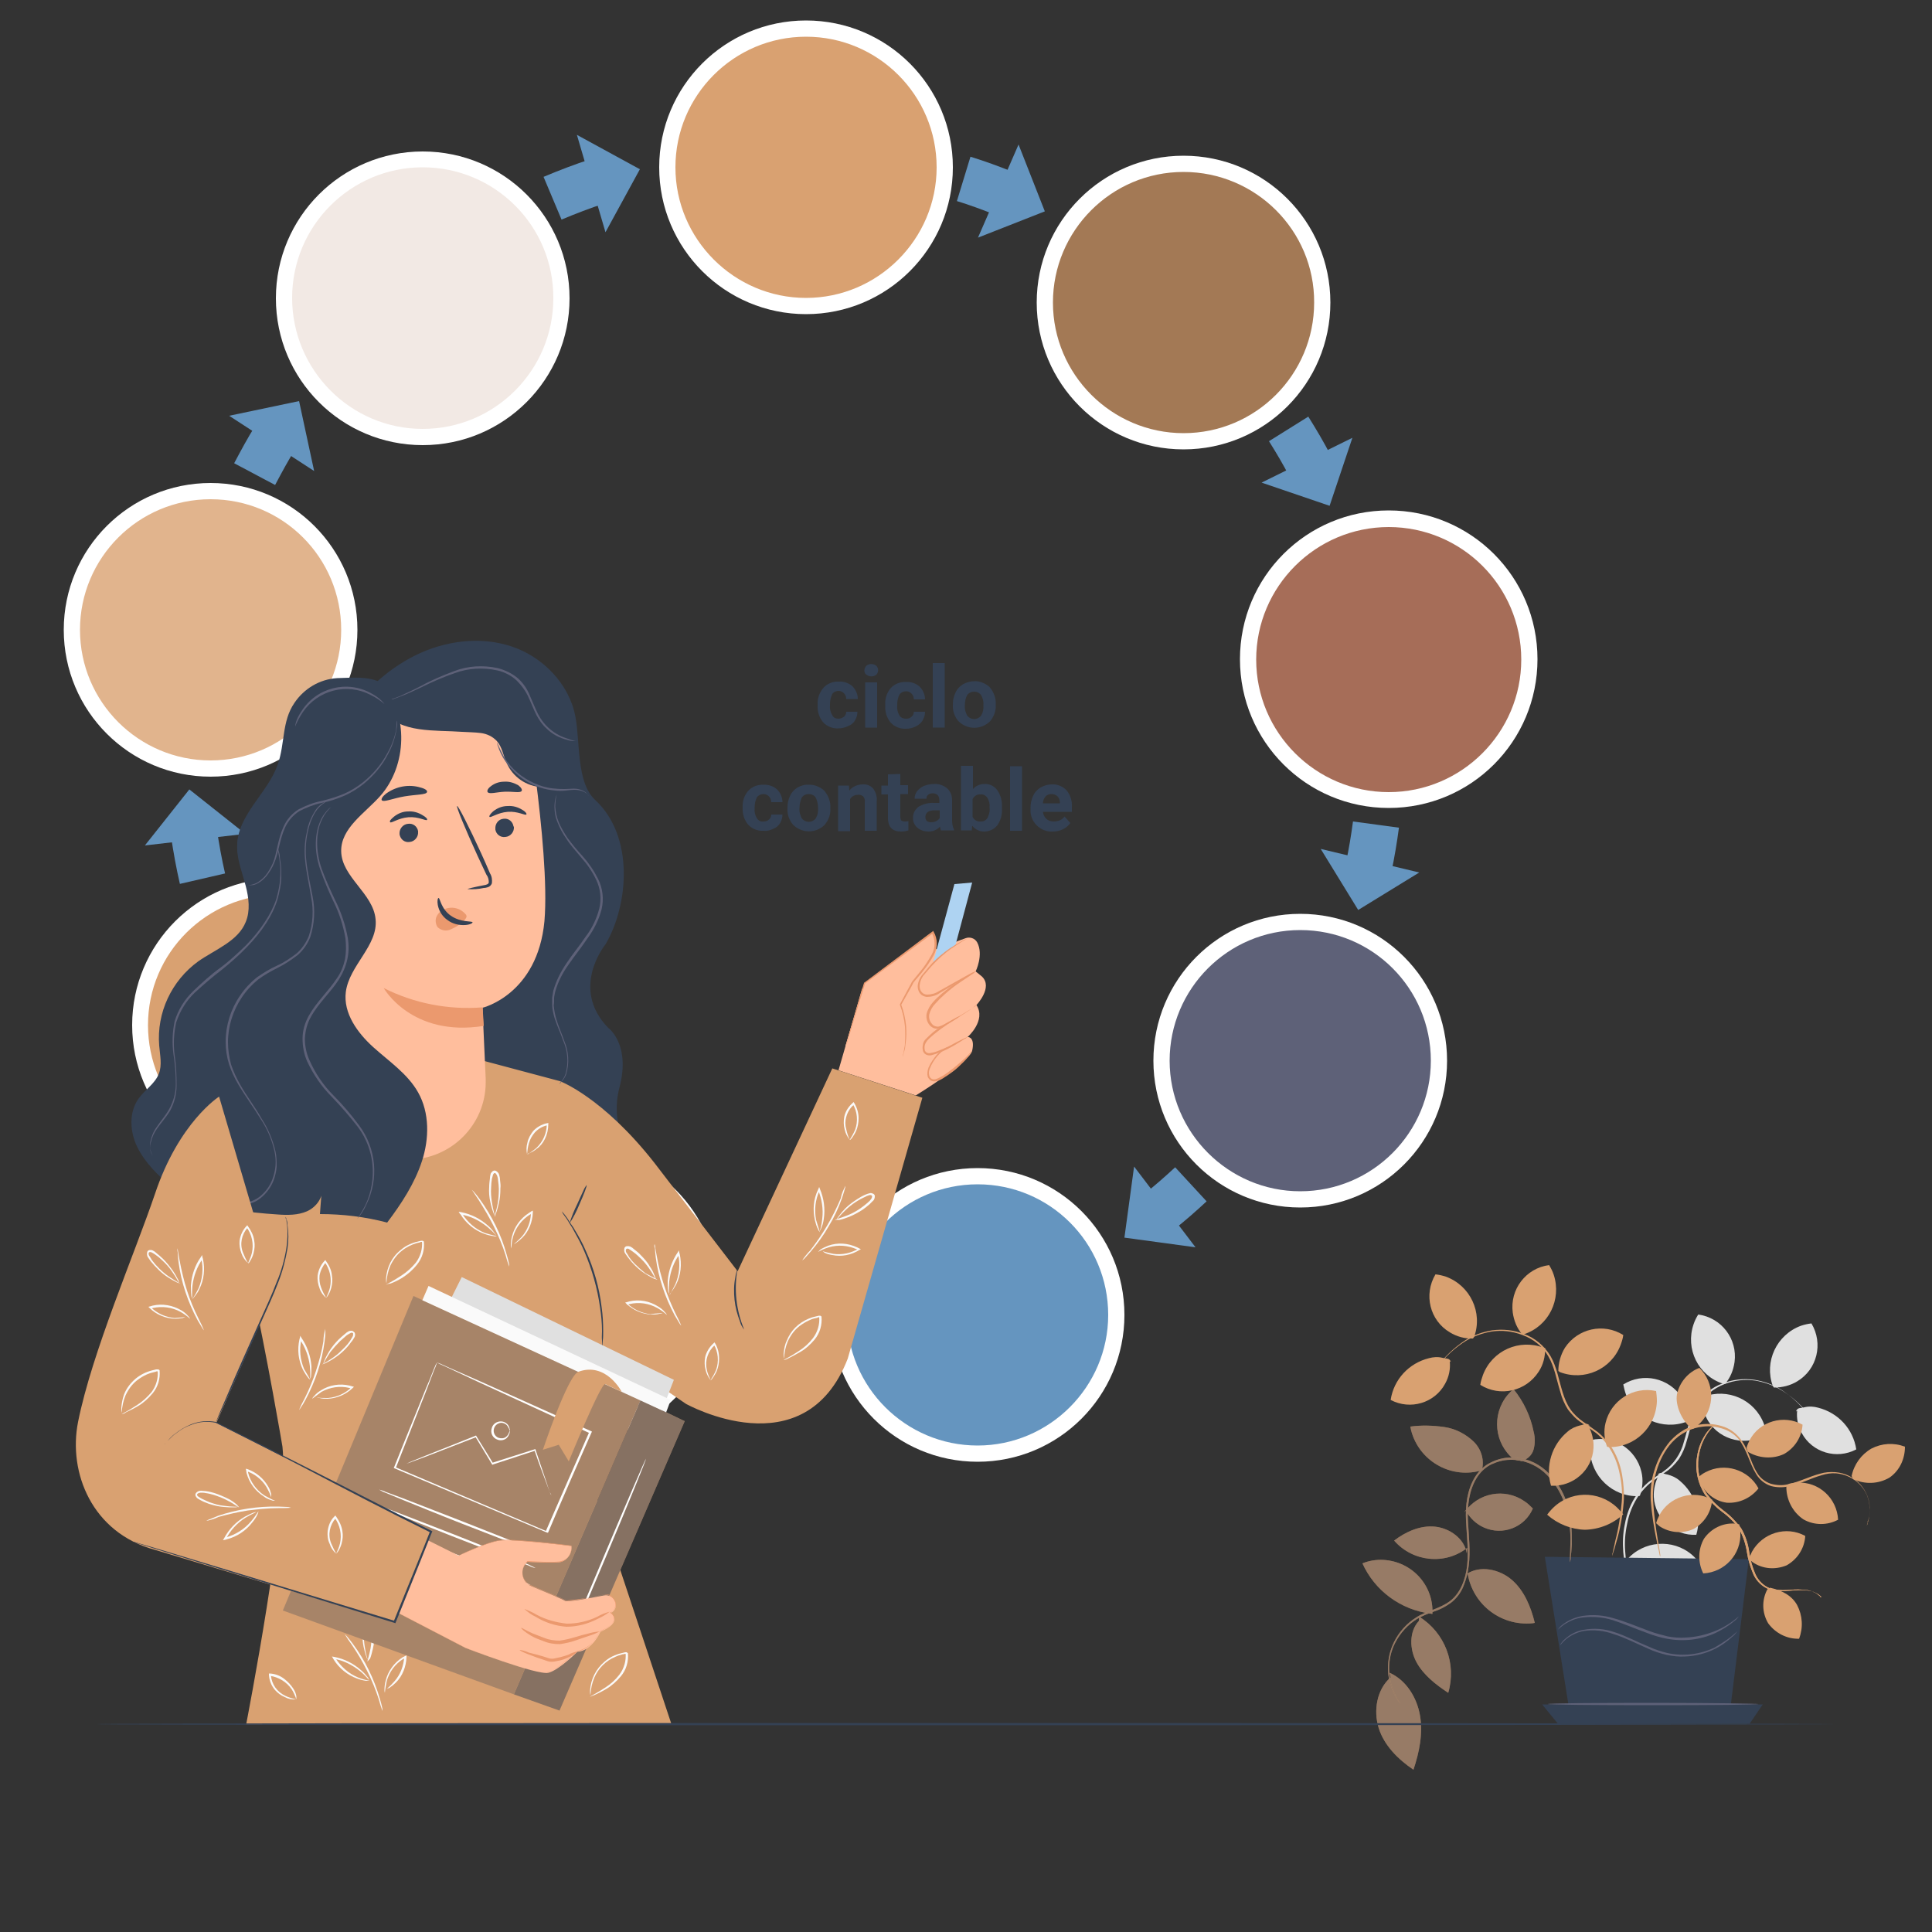<?xml version="1.0" encoding="utf-8"?>
<!-- Generator: Adobe Illustrator 25.3.1, SVG Export Plug-In . SVG Version: 6.00 Build 0)  -->
<svg version="1.1" id="Capa_1" xmlns="http://www.w3.org/2000/svg" xmlns:xlink="http://www.w3.org/1999/xlink" x="0px" y="0px"
	 viewBox="0 0 500 500" style="enable-background:new 0 0 500 500;" xml:space="preserve">
<rect x="0" y="0" width="500" height="500" fill="#333333" stroke="none"/>
<style type="text/css">
	.st0{fill:#A66D58;}
	.st1{fill:#FFFFFF;}
	.st2{fill:#A37955;}
	.st3{fill:#D9A171;}
	.st4{fill:#F2E9E4;}
	.st5{fill:#E1B48D;}
	.st6{fill:#AED3F2;}
	.st7{fill:#6595BF;}
	.st8{fill:#5E6178;}
	.st9{fill:none;stroke:#6595BF;stroke-width:12;stroke-miterlimit:10;}
	.st10{fill:#344154;}
	.st11{fill:#FFBE9D;}
	.st12{fill:#EB996E;}
	.st13{fill:#FAFAFA;}
	.st14{opacity:0.3;}
	.st15{opacity:0.5;}
	.st16{fill:#E0E0E0;}
	.st17{opacity:0.4;}
</style>
<g id="Capa_2_1_">
	<g>
		<g>
			<g id="Grupo_53832">
				<circle id="Elipse_4076" class="st0" cx="359.4" cy="170.6" r="36.4"/>
				<path id="Trazado_100504" class="st1" d="M359.4,209.1c-21.3,0-38.5-17.2-38.5-38.5s17.2-38.5,38.5-38.5
					c21.3,0,38.5,17.2,38.5,38.5S380.7,209.1,359.4,209.1L359.4,209.1z M359.4,136.4c-18.9,0-34.3,15.4-34.3,34.3
					s15.4,34.3,34.3,34.3s34.3-15.4,34.3-34.3C393.7,151.7,378.3,136.4,359.4,136.4z"/>
			</g>
			<g id="Grupo_53832-2">
				<circle id="Elipse_4076-2" class="st2" cx="306.3" cy="78.4" r="35.9"/>
				<path id="Trazado_100504-2" class="st1" d="M306.3,116.3c-21,0-38-17-38-38s17-38,38-38s38,17,38,38S327.3,116.3,306.3,116.3z
					 M306.3,44.5c-18.7,0-33.8,15.2-33.8,33.8s15.2,33.8,33.8,33.8c18.7,0,33.8-15.2,33.8-33.8c0,0,0,0,0,0
					C340.2,59.7,325,44.5,306.3,44.5z"/>
			</g>
			<g id="Grupo_53832-3">
				<circle id="Elipse_4076-3" class="st3" cx="208.6" cy="43.3" r="35.9"/>
				<path id="Trazado_100504-3" class="st1" d="M208.6,81.3c-21,0-38-17-38-38s17-38,38-38s38,17,38,38S229.6,81.3,208.6,81.3z
					 M208.6,9.5c-18.7,0-33.8,15.2-33.8,33.8s15.2,33.8,33.8,33.8s33.8-15.2,33.8-33.8l0,0C242.4,24.7,227.3,9.5,208.6,9.5z"/>
			</g>
			<g id="Grupo_53832-4">
				<circle id="Elipse_4076-4" class="st4" cx="109.4" cy="77.2" r="35.9"/>
				<path id="Trazado_100504-4" class="st1" d="M109.4,115.2c-21,0-38-17-38-38s17-38,38-38s38,17,38,38S130.4,115.2,109.4,115.2z
					 M109.4,43.3c-18.7,0-33.8,15.2-33.8,33.8S90.7,111,109.4,111s33.8-15.2,33.8-33.8l0,0C143.3,58.5,128.1,43.3,109.4,43.3
					C109.4,43.3,109.4,43.3,109.4,43.3z"/>
			</g>
			<g id="Grupo_53832-5">
				<circle id="Elipse_4076-5" class="st5" cx="54.5" cy="163" r="35.9"/>
				<path id="Trazado_100504-5" class="st1" d="M54.5,201c-21,0-38-17-38-38s17-38,38-38s38,17,38,38S75.5,201,54.5,201L54.5,201z
					 M54.5,129.2c-18.7,0-33.8,15.2-33.8,33.8c0,18.7,15.2,33.8,33.8,33.8c18.7,0,33.8-15.2,33.8-33.8c0,0,0,0,0,0
					C88.3,144.3,73.2,129.2,54.5,129.2C54.5,129.1,54.5,129.1,54.5,129.2L54.5,129.2z"/>
			</g>
			<g id="Grupo_53832-6">
				<circle id="Elipse_4076-6" class="st3" cx="72.2" cy="265.3" r="35.9"/>
				<path id="Trazado_100504-6" class="st1" d="M72.2,303.3c-21,0-38-17-38-38s17-38,38-38s38,17,38,38S93.2,303.3,72.2,303.3z
					 M72.2,231.5c-18.7,0-33.9,15.1-33.9,33.8s15.1,33.9,33.8,33.9S106,284,106,265.4c0,0,0,0,0,0C106,246.6,90.9,231.5,72.2,231.5
					L72.2,231.5z"/>
			</g>
			<g id="Grupo_53832-7">
				<circle id="Elipse_4076-7" class="st6" cx="148" cy="334.8" r="35.9"/>
				<path id="Trazado_100504-7" class="st1" d="M148,372.8c-21,0-38-17-38-38s17-38,38-38s38,17,38,38S169,372.8,148,372.8
					L148,372.8z M148,300.9c-18.7,0-33.8,15.1-33.8,33.8c0,18.7,15.1,33.8,33.8,33.9s33.8-15.1,33.9-33.8c0,0,0,0,0,0
					C181.8,316.1,166.7,300.9,148,300.9z"/>
			</g>
			<g id="Grupo_53832-8">
				
					<ellipse id="Elipse_4076-8" transform="matrix(0.16 -0.987 0.987 0.16 -123.408 535.571)" class="st7" cx="253" cy="340.3" rx="35.9" ry="35.9"/>
				<path id="Trazado_100504-8" class="st1" d="M253,378.3c-21,0-38-17-38-38s17-38,38-38s38,17,38,38S274,378.3,253,378.3
					L253,378.3z M253,306.5c-18.7,0-33.8,15.2-33.8,33.8c0,18.7,15.2,33.8,33.8,33.8s33.8-15.2,33.8-33.8c0,0,0,0,0,0
					C286.8,321.6,271.7,306.5,253,306.5z"/>
			</g>
			<g id="Grupo_53832-9">
				<circle id="Elipse_4076-9" class="st8" cx="336.5" cy="274.5" r="35.9"/>
				<path id="Trazado_100504-9" class="st1" d="M336.5,312.5c-21,0-38-17-38-38s17-38,38-38s38,17,38,38l0,0
					C374.5,295.5,357.5,312.5,336.5,312.5z M336.5,240.7c-18.7,0-33.8,15.2-33.8,33.8s15.2,33.8,33.8,33.8
					c18.7,0,33.8-15.2,33.8-33.8c0,0,0,0,0,0C370.3,255.8,355.2,240.7,336.5,240.7C336.5,240.7,336.5,240.7,336.5,240.7z"/>
			</g>
		</g>
		<g>
			<g>
				<path class="st9" d="M143,51.3c3.8-1.6,7.7-3.1,11.7-4.4"/>
				<polygon class="st7" points="149.3,34.9 156.7,60.1 165.6,43.8 				"/>
			</g>
			<g>
				<path class="st9" d="M65.9,122.7c1.7-3.2,3.4-6.4,5.3-9.4"/>
				<polygon class="st7" points="59.3,107.6 81.3,121.9 77.4,103.8 				"/>
			</g>
			<g>
				<path class="st9" d="M52.4,227.4c-0.9-3.9-1.6-7.8-2.2-11.8"/>
				<polygon class="st7" points="37.5,218.8 63.5,215.8 49,204.3 				"/>
			</g>
			<g>
				<path class="st9" d="M110,316.7c-3.3-2.5-6.5-5.1-9.6-7.9"/>
				<polygon class="st7" points="92.7,319.5 110.7,300.5 92.2,300.9 				"/>
			</g>
			<g>
				<path class="st9" d="M209.1,347.7c-3.5,0.1-7,0.2-10.5,0.1"/>
				<polygon class="st7" points="199.6,360.9 201.1,334.7 187.3,347 				"/>
			</g>
			<g>
				<path class="st9" d="M308.2,306.5c-2.6,2.4-5.3,4.8-8.1,7"/>
				<polygon class="st7" points="309.4,322.8 293.5,301.9 291,320.3 				"/>
			</g>
			<g>
				<path class="st9" d="M356.1,213.4c-0.5,3.7-1.1,7.4-1.9,11.1"/>
				<polygon class="st7" points="367.3,225.8 341.8,219.7 351.5,235.5 				"/>
			</g>
			<g>
				<path class="st9" d="M333.5,111c2,3.2,3.9,6.4,5.6,9.7"/>
				<polygon class="st7" points="350,113.3 326.5,124.9 344.1,130.9 				"/>
			</g>
			<g>
				<path class="st9" d="M249.4,46.3c3.6,1.1,7.1,2.4,10.6,3.8"/>
				<polygon class="st7" points="263.6,37.4 253.1,61.5 270.4,54.7 				"/>
			</g>
		</g>
	</g>
	<g>
		<g id="freepik--Character--inject-103">
			<path class="st10" d="M88.7,186.7c4.8-7.1,11.1-13.3,18.8-17.1s16.8-5,24.9-2.3s14.9,9.7,16.5,18.1c1.3,6.7,0.2,17,5.1,21.6
				c10.2,9.4,8.7,27.2,2.7,37.4c0,0-9.3,11.3,0.7,21.6c0,0,5.9,4.2,2.9,15.5c-4.6,17.7,15.6,27.5,3.4,24.8l-40.7-4.5l-4.6-46.2"/>
			<path class="st10" d="M64.6,211.6c-2.5,1.9-3.4,5.4-3.2,8.5s1.4,6.1,2.2,9.2s1.2,6.4,0,9.3c-2,5-7.9,7.1-12.3,10.2
				c-6.9,5-10.8,13.3-10.1,21.8c0.2,2.5,0.8,5-0.1,7.3c-1,2.6-3.7,4.2-5.3,6.5c-2.5,3.6-2.2,8.6-0.2,12.6s5.2,7,8.5,10
				c15-13.1,31.8-24,49.8-32.5"/>
			<path class="st11" d="M217,277l20,6.5c0,0,13.9-8.5,14.6-11.6s-0.7-3.6-1.2-3.5c0,0,4.9-4.3,2.3-8.3c0,0,4.4-4.6,1.4-7.4
				l-1.6-1.3c0,0,2.1-4.3,0.4-7.5c-0.6-1.1-1.9-1.5-3-1.1l-16.4,6.1l-10.4,7L217,277z"/>
			<polygon class="st6" points="241.5,249.1 247,228.8 251.6,228.4 247.3,244.5 			"/>
			<path class="st11" d="M218.8,270.7l4.9-16.3l17.7-13.2c1.1,1.9,1.1,4.2,0,6.1c-1.9,3.3-4.6,6-5.2,7s-3.1,5.8-3.1,5.8
				c1.7,4.3,1.9,9,0.6,13.5"/>
			<path class="st12" d="M233.6,273.5c0-0.3,0.1-0.6,0.2-0.9c0.1-0.3,0.1-0.7,0.2-1.1c0.1-0.5,0.2-1,0.2-1.6c0.1-1.4,0.1-2.9,0-4.3
				c-0.2-1.9-0.6-3.7-1.3-5.5v-0.2l2.2-4.1l0.6-1.1l0.3-0.6l0.4-0.5l1.7-2.1c1.2-1.4,2.2-3,3.1-4.6c0.9-1.7,0.9-3.8-0.1-5.5l0.4,0.1
				l-1.5,1.1l-16.2,12l0.1-0.1c-1.5,4.9-2.8,8.9-3.6,11.8c-0.4,1.4-0.8,2.5-1,3.3l-0.3,0.9c-0.1,0.2-0.1,0.3-0.1,0.3
				c0-0.1,0-0.2,0.1-0.3l0.2-0.9c0.2-0.8,0.5-1.9,0.9-3.3c0.9-2.9,2-7,3.5-11.9v-0.1h0.1l16.1-12.1l1.5-1.1l0.2-0.2l0.1,0.2
				c1.1,1.8,1.1,4.1,0.1,6c-0.9,1.7-2,3.2-3.2,4.7l-1.7,2c-0.1,0.2-0.3,0.3-0.4,0.5l-0.3,0.6l-0.6,1.1l-2.3,4.1v-0.2
				c0.7,1.8,1.1,3.7,1.3,5.6c0.1,1.4,0.1,2.9-0.1,4.3c-0.1,0.5-0.1,1-0.2,1.6c-0.1,0.4-0.2,0.8-0.3,1.1
				C233.8,272.8,233.7,273.1,233.6,273.5z"/>
			<path class="st12" d="M252.6,251.3c-0.4,0.3-0.8,0.6-1.2,0.8l-3.3,2l-4.9,2.9c-1,0.7-2.2,1-3.4,1c-0.7-0.1-1.3-0.4-1.7-0.9
				c-0.4-0.5-0.6-1.2-0.6-1.9c0.1-1.3,0.7-2.5,1.6-3.4c0.7-0.9,1.5-1.8,2.2-2.6c1.4-1.4,2.8-2.6,4.4-3.7c1.1-0.7,2.2-1.4,3.3-2
				c0.4-0.2,0.8-0.4,1.3-0.6c-0.4,0.3-0.8,0.5-1.2,0.7c-0.8,0.5-1.9,1.2-3.2,2.1c-1.5,1.1-3,2.4-4.3,3.8c-0.8,0.8-1.5,1.7-2.2,2.5
				c-0.8,0.8-1.3,1.9-1.4,3.1c0,0.6,0.1,1.1,0.5,1.6c0.3,0.4,0.8,0.7,1.4,0.7c1.1,0,2.2-0.3,3.1-0.9l5-2.8l3.4-1.9
				C251.8,251.7,252.2,251.5,252.6,251.3z"/>
			<path class="st12" d="M252.8,260c-0.3,0.3-0.6,0.6-1,0.8c-0.7,0.5-1.7,1.2-3,2c-1.5,1-3.1,1.9-4.6,2.8c-0.5,0.3-1,0.5-1.5,0.6
				c-0.6,0.1-1.2-0.1-1.7-0.5c-1-0.8-1.4-2.1-1.2-3.3c0.3-1.2,0.9-2.2,1.7-3.1c0.7-0.8,1.5-1.5,2.3-2.2c1.4-1.2,2.8-2.2,4.4-3.2
				c1.3-0.8,2.4-1.5,3.1-1.9c0.4-0.3,0.8-0.5,1.2-0.6c-0.3,0.3-0.6,0.6-1,0.8l-3,2c-1.5,1-2.9,2.1-4.2,3.3c-0.8,0.7-1.5,1.4-2.2,2.2
				c-0.8,0.8-1.3,1.7-1.6,2.8c-0.2,1.1,0.2,2.1,1,2.8c0.4,0.3,0.9,0.4,1.3,0.4c0.5-0.1,0.9-0.3,1.4-0.5c1.8-0.9,3.4-1.8,4.7-2.6
				l3.1-1.9C252.1,260.4,252.5,260.2,252.8,260z"/>
			<path class="st12" d="M250.5,268.3c-0.3,0.2-0.5,0.5-0.9,0.6c-0.6,0.4-1.4,0.9-2.4,1.5c-1.2,0.7-2.5,1.4-3.8,1.9
				c-0.8,0.3-1.6,0.6-2.4,0.8c-0.5,0.1-1,0-1.4-0.2c-0.5-0.3-0.8-0.8-0.8-1.3c-0.1-0.5,0-1,0.1-1.5c0.1-0.5,0.4-0.9,0.7-1.2
				c0.6-0.6,1.2-1.2,1.8-1.7c1.1-0.9,2.3-1.7,3.5-2.4c1-0.6,1.9-1.1,2.5-1.4c0.3-0.2,0.6-0.3,1-0.4c-0.3,0.2-0.5,0.4-0.8,0.6
				l-2.4,1.5c-1.2,0.8-2.3,1.6-3.4,2.5c-1.1,1-2.8,2.1-2.5,3.9c0,0.4,0.2,0.7,0.5,0.9c0.4,0.2,0.7,0.2,1.1,0.1
				c0.8-0.1,1.6-0.4,2.3-0.7c1.3-0.5,2.6-1.1,3.8-1.8C248.2,269.4,249.3,268.8,250.5,268.3z"/>
			<path class="st12" d="M251.5,272c-0.1,0.3-0.3,0.6-0.5,0.8c-0.5,0.7-1,1.4-1.6,2c-0.9,0.9-1.8,1.8-2.9,2.6
				c-0.6,0.4-1.2,0.9-1.9,1.3c-0.7,0.5-1.4,0.9-2.2,1.1c-0.5,0.1-0.9,0.1-1.4-0.1c-0.4-0.2-0.7-0.6-0.9-1c-0.2-0.8-0.1-1.6,0.2-2.4
				c0.5-1.2,1.3-2.3,2.1-3.3c0.6-0.6,1.3-1.2,2-1.6c0.3-0.2,0.6-0.3,0.9-0.4c-2.1,1.3-3.7,3.2-4.6,5.4c-0.3,0.6-0.4,1.3-0.2,2
				c0.2,0.7,0.9,1.1,1.6,0.9c0.7-0.2,1.4-0.6,2.1-1c0.6-0.4,1.3-0.9,1.8-1.3c1-0.7,2-1.6,2.9-2.4C250.7,273.1,251.4,272,251.5,272z"
				/>
			<path class="st3" d="M215.4,276.5L190.9,329l-21.5-28c-13.4-17.1-24.5-21.2-24.5-21.2l-19.5-5.2l-39.9-2.1l-3.5,2l-24,10.1
				c0,0,2.3,26,6.8,46.6s8.3,43.2,8.3,43.2c1.7,14.9-9.4,71.9-9.4,71.9h110.1l-23.5-70.8c2.7-8.6,4.9-17.4,6.7-26.2l0,0l20.5,14
				c0,0,30.7,17.2,41.9-11.7l19.3-67.5L215.4,276.5z"/>
			<path class="st10" d="M155.8,350.2c0-0.5,0-1,0-1.5c0-0.6,0-1.2,0-1.8c-0.1-0.7,0-1.5,0-2.4c0-2.1-0.2-4.1-0.5-6.1
				c-0.7-5-2.1-9.9-4.1-14.6c-0.8-1.9-1.8-3.7-2.8-5.5c-0.4-0.8-0.9-1.4-1.2-2c-0.3-0.5-0.6-1-1-1.5c-0.3-0.4-0.6-0.8-0.8-1.3
				c0.4,0.4,0.7,0.8,1,1.2c0.4,0.5,0.7,1,1,1.5c0.3,0.6,0.9,1.2,1.3,2c1.1,1.8,2.1,3.6,2.9,5.5c2.1,4.6,3.5,9.6,4.1,14.6
				c0.3,2.1,0.4,4.1,0.4,6.2c0,0.9,0,1.7-0.1,2.4s-0.1,1.3-0.1,1.8C155.9,349.2,155.8,349.7,155.8,350.2z"/>
			<path class="st10" d="M151.8,306.7c0.2,0.1-0.7,2.4-1.9,5.1c-0.7,1.7-1.5,3.3-2.5,4.8c0.5-1.7,1.2-3.4,2-5
				c0.6-1.4,1.2-2.6,1.6-3.5C151.2,307.6,151.5,307.1,151.8,306.7z"/>
			<path class="st10" d="M192.6,344.1c-0.5-0.6-0.9-1.3-1.1-2.1c-0.7-1.8-1.2-3.7-1.4-5.6c-0.2-1.9-0.2-3.9,0.2-5.8
				c0.1-0.8,0.3-1.6,0.6-2.3C189.9,333.6,190.5,339.1,192.6,344.1L192.6,344.1z"/>
			<path class="st13" d="M169.4,322c0.1,0,0.2,1.2,0.6,3.2c0.9,5.2,2.6,10.2,4.9,14.9c0.5,1,1,1.9,1.4,3c-0.2-0.2-0.4-0.5-0.5-0.7
				c-0.3-0.5-0.7-1.2-1.2-2c-2.5-4.7-4.2-9.7-4.9-15c-0.1-1-0.2-1.8-0.2-2.4C169.3,322.6,169.3,322.3,169.4,322z"/>
			<path class="st13" d="M173.2,335.2c0.6-0.9,1.1-1.9,1.6-2.9c1-2.4,1.3-5.1,0.7-7.6l-0.1-0.3l0.5,0.1c-1.5,2.1-2.4,4.5-2.7,7.1
				c-0.2,2,0,3.2-0.1,3.2c-0.1-0.3-0.2-0.6-0.2-0.9c-0.1-0.8-0.1-1.6-0.1-2.4c0.2-2.6,1.1-5.2,2.6-7.4l0.3-0.5l0.1,0.6l0.1,0.3
				c0.6,2.7,0.3,5.5-0.9,7.9c-0.4,0.7-0.8,1.4-1.3,2C173.5,335,173.2,335.2,173.2,335.2z"/>
			<path class="st13" d="M170.1,331.2c-0.3-0.1-0.6-0.2-0.9-0.3c-0.8-0.4-1.5-0.8-2.3-1.3c-1.7-1.1-3.2-2.6-4.4-4.2
				c-0.2-0.3-0.5-0.7-0.7-1c-0.3-0.4-0.3-0.9-0.2-1.4c0.1-0.3,0.4-0.5,0.7-0.5c0.3,0,0.5,0,0.8,0.1c0.4,0.2,0.7,0.4,1,0.7
				c0.6,0.5,1.2,0.9,1.7,1.5c0.9,0.9,1.8,1.9,2.4,3c0.5,0.7,0.9,1.5,1.2,2.3c0.1,0.3,0.3,0.6,0.3,0.9c-0.1,0-0.6-1.2-1.9-3
				c-0.7-1-1.6-2-2.5-2.8c-0.5-0.5-1.1-1-1.7-1.4c-0.3-0.2-0.6-0.4-0.9-0.6c-0.3-0.1-0.6-0.1-0.7,0.2c-0.1,0.3,0,0.7,0.2,0.9
				c0.2,0.3,0.4,0.6,0.6,1c0.4,0.6,0.9,1.2,1.4,1.7c0.9,0.9,1.8,1.7,2.8,2.5C169,330.6,170.2,331.1,170.1,331.2z"/>
			<path class="st13" d="M171.5,339.8c-0.2,0.1-0.5,0.2-0.8,0.2c-0.7,0.2-1.4,0.2-2.1,0.2c-2.4-0.1-4.7-1.1-6.5-2.8l-0.3-0.3
				l0.4-0.1l0.7-0.2c2.5-0.6,5.2-0.1,7.4,1.3c0.7,0.4,1.3,0.9,1.8,1.5c0.4,0.4,0.5,0.7,0.5,0.7c-0.8-0.7-1.6-1.3-2.5-1.8
				c-2.2-1.2-4.7-1.6-7.2-1l-0.7,0.2l0.1-0.4c1.7,1.6,3.8,2.6,6.1,2.8C169.6,339.9,170.5,339.9,171.5,339.8z"/>
			<path class="st13" d="M84.2,343.9c0,0.3,0,0.6,0,0.9c0,0.8-0.1,1.6-0.2,2.4c-0.7,5.3-2.4,10.3-4.9,15c-0.5,0.9-0.9,1.6-1.2,2
				c-0.2,0.3-0.3,0.5-0.5,0.7c0.4-1,0.9-2,1.4-2.9c1.2-2.4,2.2-4.8,3-7.3c0.8-2.5,1.5-5,1.9-7.6C83.7,346,83.9,345,84.2,343.9z"/>
			<path class="st13" d="M80.3,357.1c-0.2-0.2-0.5-0.4-0.6-0.6c-0.5-0.6-0.9-1.3-1.3-2c-1.2-2.5-1.5-5.2-0.9-7.9l0.1-0.3l0.1-0.6
				l0.3,0.5c1.5,2.2,2.4,4.7,2.6,7.4c0,0.8,0,1.6-0.1,2.4c0,0.3-0.1,0.6-0.2,0.8c-0.1,0,0.1-1.2-0.1-3.2c-0.3-2.5-1.2-5-2.7-7.1
				l0.5-0.1v0.3c-0.6,2.6-0.3,5.2,0.7,7.6C79.2,355.2,79.8,356.1,80.3,357.1z"/>
			<path class="st13" d="M83.4,353.1c0-0.1,1.2-0.6,3-1.9c1-0.7,1.9-1.6,2.8-2.5c0.5-0.5,1-1.1,1.4-1.7c0.2-0.3,0.4-0.7,0.6-1
				c0.2-0.3,0.2-0.6,0.2-0.9c-0.1-0.2-0.4-0.3-0.7-0.1c-0.4,0.2-0.7,0.4-1,0.6c-0.6,0.5-1.1,1-1.7,1.5c-0.9,0.9-1.7,1.8-2.5,2.8
				c-1.2,1.8-1.8,3-1.8,3c0-0.3,0.2-0.6,0.3-0.9c0.3-0.8,0.8-1.6,1.2-2.3c0.7-1.1,1.5-2.1,2.4-3c0.5-0.5,1.1-1,1.7-1.5
				c0.3-0.3,0.6-0.5,1-0.7c0.2-0.1,0.5-0.1,0.8-0.1c0.3,0.1,0.5,0.3,0.7,0.5c0.2,0.5,0.1,1-0.2,1.4c-0.2,0.3-0.4,0.7-0.7,1
				c-1.2,1.7-2.7,3.1-4.4,4.2c-0.7,0.5-1.5,0.9-2.3,1.3C84,352.9,83.7,353,83.4,353.1z"/>
			<path class="st13" d="M82,361.7c1,0.1,1.9,0.1,2.9,0.1c2.3-0.2,4.5-1.2,6.1-2.8l0.1,0.4l-0.7-0.2c-2.4-0.6-5-0.2-7.2,1
				c-0.8,0.6-1.6,1.2-2.4,1.8c0.1-0.3,0.3-0.5,0.5-0.7c0.5-0.6,1.1-1.1,1.8-1.5c2.2-1.4,4.9-1.8,7.4-1.2l0.7,0.2l0.4,0.1l-0.3,0.3
				c-1.8,1.7-4.1,2.7-6.5,2.8c-0.7,0-1.4,0-2.1-0.2C82.5,361.8,82.2,361.8,82,361.7z"/>
			<path class="st13" d="M122.1,307.9c0.2,0.2,0.4,0.4,0.6,0.6c0.5,0.6,1,1.2,1.5,1.9c3.1,4.3,5.5,9.1,6.9,14.2
				c0.3,1,0.5,1.8,0.6,2.3c0.1,0.3,0.1,0.6,0.1,0.9c-0.4-1-0.7-2-1-3.1c-0.8-2.5-1.8-4.9-3-7.3c-1.2-2.4-2.5-4.6-3.9-6.8
				C122.8,308.9,122.1,307.9,122.1,307.9z"/>
			<path class="st13" d="M128.6,319.9c-0.3,0.1-0.6,0.1-0.9,0c-0.8-0.1-1.6-0.3-2.4-0.6c-2.5-0.9-4.7-2.7-6.1-5l-0.2-0.2l-0.3-0.5
				l0.6,0.1c2.6,0.5,5,1.7,7,3.5c0.6,0.5,1.1,1.1,1.6,1.8c0.2,0.2,0.4,0.5,0.5,0.7c-0.7-0.8-1.5-1.5-2.3-2.2c-2-1.6-4.3-2.8-6.9-3.2
				l0.3-0.4l0.1,0.2c1.4,2.2,3.4,4,5.9,5C126.5,319.4,127.5,319.7,128.6,319.9z"/>
			<path class="st13" d="M128,314.9c-0.1,0,0.4-1.3,0.8-3.4c0.2-1.2,0.3-2.5,0.3-3.8c0-0.7-0.1-1.5-0.2-2.2c0-0.4-0.1-0.8-0.2-1.1
				c-0.1-0.3-0.3-0.6-0.5-0.8c-0.2-0.1-0.5,0.1-0.6,0.4c-0.1,0.4-0.2,0.7-0.3,1.1c-0.1,0.7-0.2,1.5-0.2,2.2c-0.1,1.3,0,2.5,0.2,3.8
				c0.3,2.1,0.8,3.4,0.7,3.4c-0.2-0.3-0.3-0.6-0.4-0.9c-0.3-0.8-0.5-1.6-0.7-2.5c-0.3-1.3-0.4-2.6-0.3-3.9c0-0.8,0.1-1.5,0.2-2.3
				c0-0.4,0.1-0.8,0.2-1.2c0.1-0.2,0.3-0.4,0.5-0.6c0.3-0.2,0.6-0.2,0.8-0.1c0.4,0.2,0.8,0.6,0.9,1.1c0.1,0.4,0.2,0.8,0.2,1.2
				c0.1,0.8,0.2,1.5,0.1,2.3c0,1.3-0.1,2.6-0.4,3.8c-0.2,0.8-0.4,1.7-0.7,2.5C128.3,314.3,128.2,314.6,128,314.9z"/>
			<path class="st13" d="M133,322c0.7-0.6,1.4-1.3,2-1.9c1.5-1.7,2.4-4,2.4-6.3l0.4,0.2l-0.6,0.3c-2.1,1.3-3.7,3.3-4.4,5.7
				c-0.3,1-0.4,2-0.5,3.1c-0.1-0.3-0.1-0.6-0.1-0.8c0-0.8,0.1-1.5,0.3-2.3c0.6-2.5,2.2-4.7,4.4-6.1l0.6-0.4l0.4-0.2v0.5
				c-0.1,2.4-1,4.8-2.7,6.5c-0.5,0.5-1.1,1-1.7,1.4C133.4,321.8,133.2,321.9,133,322z"/>
			<path class="st13" d="M89.2,422.9c0.2,0.2,0.4,0.4,0.6,0.6c0.5,0.6,1,1.2,1.5,1.9c3.2,4.3,5.5,9.1,7,14.2c0.3,1,0.5,1.8,0.6,2.3
				c0.1,0.3,0.1,0.6,0.1,0.9c-0.4-1-0.7-2-1-3.1c-0.8-2.5-1.8-4.9-3-7.3c-1.2-2.4-2.5-4.6-4-6.8C90.4,424.8,89.8,423.9,89.2,422.9z"
				/>
			<path class="st13" d="M95.7,435c-0.3,0-0.6,0-0.9,0c-0.8-0.1-1.6-0.3-2.4-0.6c-2.5-0.9-4.7-2.7-6.1-5l-0.1-0.2l-0.3-0.5l0.6,0.1
				c2.6,0.5,5,1.7,7,3.5c0.6,0.5,1.1,1.1,1.6,1.7c0.2,0.2,0.3,0.5,0.4,0.7c-0.1,0.1-0.8-1-2.3-2.2c-2-1.6-4.3-2.8-6.8-3.2l0.3-0.4
				l0.1,0.2c1.4,2.2,3.4,4,5.8,5C93.6,434.5,94.6,434.8,95.7,435z"/>
			<path class="st13" d="M95.1,430c-0.1,0,0.4-1.3,0.8-3.4c0.2-1.2,0.3-2.5,0.3-3.8c0-0.7-0.1-1.5-0.2-2.2c0-0.4-0.1-0.8-0.2-1.1
				c-0.1-0.3-0.3-0.6-0.5-0.8c-0.2-0.1-0.5,0.1-0.6,0.4c-0.1,0.4-0.2,0.7-0.3,1.1c-0.1,0.7-0.2,1.5-0.2,2.2c-0.1,1.3,0,2.5,0.2,3.8
				c0.3,2.1,0.8,3.4,0.8,3.4c-0.2-0.3-0.3-0.6-0.4-0.9c-0.3-0.8-0.5-1.6-0.7-2.5c-0.4-2-0.4-4.1-0.1-6.1c0.1-0.4,0.1-0.8,0.3-1.2
				c0.1-0.2,0.3-0.5,0.5-0.6c0.2-0.1,0.5-0.2,0.8-0.1c0.5,0.2,0.8,0.7,0.9,1.2c0.1,0.4,0.2,0.8,0.2,1.2c0.1,0.8,0.2,1.5,0.2,2.3
				c0,1.3-0.1,2.6-0.4,3.8c-0.2,0.8-0.4,1.7-0.7,2.5C95.5,429.5,95.3,429.8,95.1,430z"/>
			<path class="st13" d="M100.1,437.1c0.7-0.6,1.4-1.3,2-2c1.5-1.7,2.4-4,2.5-6.3l0.4,0.2l-0.6,0.3c-2.1,1.3-3.6,3.3-4.3,5.7
				c-0.2,1-0.4,2-0.5,3.1c-0.1-0.3-0.1-0.6-0.1-0.8c0-0.8,0.1-1.5,0.3-2.3c0.6-2.5,2.2-4.7,4.4-6.1l0.6-0.3l0.4-0.2v0.5
				c-0.1,2.4-1,4.8-2.7,6.5c-0.5,0.5-1.1,1-1.7,1.4C100.5,436.9,100.3,437,100.1,437.1z"/>
			<path class="st13" d="M218.8,306.9c0,0.3-0.1,0.6-0.2,0.9c-0.1,0.5-0.4,1.3-0.7,2.3c-0.9,2.5-2,4.9-3.4,7.2
				c-1.3,2.3-2.9,4.5-4.6,6.5c-0.5,0.6-1.1,1.2-1.6,1.8c-0.2,0.2-0.4,0.4-0.7,0.6c0.6-0.9,1.3-1.8,2.1-2.6c3.2-4.1,5.9-8.7,7.9-13.5
				C217.8,308.9,218.3,307.9,218.8,306.9z"/>
			<path class="st13" d="M212.2,318.9c-0.2-0.2-0.4-0.5-0.5-0.8c-0.4-0.7-0.6-1.5-0.8-2.3c-0.6-2.7-0.4-5.4,0.8-7.9l0.1-0.2l0.2-0.5
				l0.2,0.5c1,2.4,1.4,5.1,1,7.7c-0.1,0.8-0.3,1.6-0.6,2.3c-0.2,0.5-0.3,0.8-0.4,0.8c0.3-1,0.5-2.1,0.6-3.1c0.3-2.5-0.1-5.1-1.1-7.5
				h0.5l-0.1,0.2c-1.1,2.4-1.4,5-0.9,7.6C211.5,316.8,211.9,317.9,212.2,318.9z"/>
			<path class="st13" d="M216.1,315.7c0-0.1,1.3-0.4,3.3-1.2c1.2-0.5,2.3-1.1,3.3-1.8c0.6-0.4,1.2-0.9,1.8-1.4
				c0.3-0.3,0.6-0.5,0.8-0.8c0.2-0.2,0.4-0.6,0.4-0.9c0-0.2-0.3-0.4-0.7-0.3c-0.3,0.1-0.7,0.2-1,0.4c-1.8,0.8-3.5,1.9-5,3.3
				c-1.6,1.5-2.4,2.6-2.4,2.5c0.1-0.3,0.3-0.6,0.5-0.8c0.5-0.7,1.1-1.4,1.7-2c0.9-0.9,2-1.7,3.1-2.4c0.6-0.4,1.3-0.8,2-1.1
				c0.4-0.2,0.8-0.3,1.2-0.4c0.3-0.1,0.5,0,0.8,0.1c0.3,0.1,0.5,0.4,0.5,0.6c0,0.5-0.1,1-0.5,1.3c-0.3,0.3-0.6,0.6-0.9,0.9
				c-0.6,0.5-1.2,1-1.8,1.4c-1.1,0.7-2.2,1.3-3.4,1.8c-0.8,0.3-1.6,0.6-2.5,0.8C216.8,315.7,216.4,315.7,216.1,315.7z"/>
			<path class="st13" d="M212.9,323.8c0.9,0.3,1.8,0.5,2.8,0.7c2.3,0.3,4.6-0.2,6.6-1.4v0.5l-0.6-0.3c-2.3-1-4.8-1.2-7.2-0.5
				c-1,0.3-1.9,0.7-2.8,1.2c0.2-0.2,0.4-0.4,0.6-0.6c0.6-0.4,1.3-0.7,2-1c2.5-0.9,5.1-0.7,7.5,0.4l0.6,0.3l0.4,0.2l-0.4,0.2
				c-2.1,1.3-4.6,1.8-7,1.3c-0.7-0.1-1.4-0.3-2-0.6C213.3,324.1,213.1,324,212.9,323.8z"/>
			<path class="st13" d="M84.4,335.9c0.4-0.9,0.8-1.8,1-2.7c0.5-2.3,0-4.7-1.4-6.6h0.4l-0.1,0.1c-0.8,1-1.4,2.2-1.6,3.4
				c-0.1,1,0,2.1,0.4,3.1C83.4,334.1,83.9,335,84.4,335.9c-0.8-0.7-1.4-1.5-1.7-2.5c-0.4-1-0.6-2.2-0.5-3.3c0.2-1.4,0.8-2.7,1.7-3.7
				l0.1-0.1l0.2-0.2l0.2,0.3c0.8,1.1,1.4,2.4,1.5,3.7c0.2,1.1,0.1,2.2-0.2,3.3c-0.2,0.7-0.5,1.4-0.9,2
				C84.6,335.7,84.4,335.9,84.4,335.9z"/>
			<path class="st13" d="M136.4,298.7c0.9-0.4,1.7-1,2.4-1.6c1.7-1.6,2.7-3.8,2.7-6.1l0.3,0.2h-0.1c-1.3,0.3-2.4,0.9-3.3,1.9
				c-0.7,0.8-1.2,1.7-1.5,2.7C136.6,296.8,136.5,297.7,136.4,298.7c-0.2-1-0.2-2,0.1-3c0.2-1.1,0.8-2.1,1.5-3c0.9-1,2.2-1.7,3.5-2
				h0.1l0.3-0.1v0.3c0,1.4-0.3,2.7-0.9,3.9c-0.5,1-1.2,1.9-2.1,2.5c-0.6,0.5-1.2,0.9-1.9,1.1C136.9,298.6,136.7,298.7,136.4,298.7z"
				/>
			<path class="st13" d="M219.9,295c0.5-0.8,1-1.7,1.4-2.6c0.8-2.2,0.6-4.7-0.6-6.7l0.4,0.1l-0.1,0.1c-1,0.8-1.7,2-2,3.2
				c-0.3,1-0.3,2.1,0,3.1C219.2,293.2,219.5,294.1,219.9,295c-0.6-0.8-1.1-1.7-1.3-2.7c-0.3-1.1-0.3-2.2-0.1-3.3
				c0.3-1.4,1.1-2.6,2.1-3.5l0.1-0.1l0.2-0.2l0.2,0.3c0.7,1.2,1.1,2.5,1.1,3.9c0,1.1-0.2,2.2-0.6,3.2c-0.3,0.7-0.7,1.3-1.1,1.9
				C220.2,294.9,219.9,295.1,219.9,295z"/>
			<path class="st13" d="M183.9,357.2c0.5-0.8,1-1.7,1.4-2.6c0.8-2.2,0.6-4.7-0.6-6.7l0.4,0.1l-0.1,0.1c-1.8,1.6-2.6,4-2.1,6.3
				C183.1,355.4,183.5,356.3,183.9,357.2c-0.6-0.8-1.1-1.7-1.3-2.7c-0.3-1.1-0.3-2.2-0.1-3.3c0.3-1.3,1.1-2.6,2.1-3.5l0.1-0.1
				l0.2-0.2l0.2,0.3c0.7,1.2,1,2.5,1,3.9c0,1.1-0.2,2.2-0.6,3.2c-0.3,0.7-0.7,1.3-1.1,1.9C184.1,357.1,183.9,357.3,183.9,357.2z"/>
			<path class="st13" d="M76.7,439.8c-0.3-0.9-0.7-1.8-1.2-2.6c-1.3-1.9-3.4-3.2-5.7-3.5l0.3-0.3v0.1c0.2,2.4,1.6,4.4,3.8,5.4
				C74.7,439.3,75.7,439.6,76.7,439.8c-1.1,0.1-2.1-0.1-3-0.6c-1-0.4-1.9-1.1-2.6-1.9c-0.9-1.1-1.4-2.4-1.5-3.8v-0.4h0.3
				c1.4,0.1,2.7,0.6,3.8,1.5c0.9,0.7,1.6,1.5,2.2,2.4c0.4,0.6,0.7,1.3,0.8,2C76.7,439.3,76.7,439.6,76.7,439.8z"/>
			<path class="st13" d="M202.8,352c0-0.1,1.6-0.8,4-2.4c1.4-0.9,2.6-2,3.6-3.3c1.2-1.6,1.8-3.6,1.6-5.6c-0.3-0.2,0.4,0.3,0.3,0.2
				H212c-0.1,0-0.3,0-0.4,0.1c-0.1,0.1-0.5,0.1-0.8,0.2c-0.5,0.1-1,0.3-1.4,0.5c-0.9,0.4-1.7,0.9-2.5,1.5c-1.3,1-2.3,2.4-3,3.9
				c-0.6,1.4-0.9,2.9-1,4.5c-0.1-0.4-0.1-0.8-0.1-1.3c0.1-1.1,0.3-2.3,0.8-3.3c1-2.6,3-4.6,5.6-5.7c0.5-0.2,1-0.4,1.5-0.5l0.8-0.2
				l0.4-0.1h0.4l0.3,0.2c0.2,2.2-0.4,4.3-1.8,6c-1.1,1.3-2.4,2.5-3.9,3.3c-1,0.6-2,1.1-3,1.6C203.6,351.8,203.2,351.9,202.8,352z"/>
			<path class="st13" d="M152.7,439.1c0-0.1,1.6-0.8,4-2.4c1.4-0.9,2.6-2,3.6-3.3c1.2-1.6,1.8-3.6,1.6-5.6l0.3,0.2h-0.4l-0.4,0.1
				c-0.3,0-0.5,0.1-0.8,0.2c-0.5,0.1-1,0.3-1.4,0.5c-2.4,1-4.4,3-5.4,5.4c-0.6,1.4-0.9,2.9-1,4.5c-0.1-0.4-0.1-0.8-0.1-1.2
				c0.2-2.9,1.5-5.6,3.8-7.5c0.8-0.7,1.6-1.2,2.6-1.6c0.5-0.2,1-0.4,1.5-0.5c0.3-0.1,0.5-0.1,0.8-0.2c0.1,0,0.3-0.1,0.4-0.1h0.4
				c-0.1,0,0.6,0.4,0.3,0.2c0.2,2.2-0.4,4.3-1.8,6c-1.1,1.3-2.4,2.5-3.8,3.3c-1,0.6-2,1.1-3.1,1.6
				C153.4,438.8,153.1,439,152.7,439.1z"/>
			<path class="st13" d="M99.9,332.5c0-0.1,1.6-0.8,4-2.4c1.4-0.9,2.6-2,3.7-3.3c1.2-1.6,1.8-3.6,1.6-5.6c-0.3-0.2,0.4,0.3,0.3,0.2
				h-0.4c-0.1,0-0.3,0-0.4,0.1c-0.1,0.1-0.5,0.1-0.8,0.2c-1.4,0.4-2.8,1.1-3.9,2c-1.3,1-2.3,2.4-3,3.9c-0.6,1.4-0.9,2.9-1,4.5
				c-0.1-0.4-0.1-0.8-0.1-1.2c0.2-2.9,1.5-5.6,3.8-7.4c0.8-0.7,1.6-1.2,2.6-1.6c0.5-0.2,1-0.4,1.5-0.5c0.3-0.1,0.5-0.1,0.8-0.2
				l0.4-0.1h0.4l0.3,0.2c0.2,2.2-0.4,4.3-1.8,6c-1.1,1.4-2.4,2.5-3.8,3.4c-1,0.6-2,1.1-3.1,1.5C100.7,332.2,100.3,332.3,99.9,332.5z
				"/>
			<path class="st11" d="M138.6,201.1c-1.5-11.3-11.9-23.5-33.9-18.4l-21.6,7c-3.4,0.6-5.8,3.7-5.5,7.1l8,85.1
				c1,10.3,9.6,18.2,20,18.2l0,0c11.1,0,20.1-9,20.1-20c0-0.3,0-0.6,0-0.9c-0.5-10.2-0.8-18.4-0.8-18.4s14.2-3.4,16-22.4
				C141.7,228.9,140.2,213.6,138.6,201.1z"/>
			<path class="st10" d="M133,214c0.1,1.3-0.9,2.5-2.2,2.6c-1.3,0.2-2.4-0.7-2.6-1.9c0,0,0,0,0-0.1c0,0,0-0.1,0-0.1
				c-0.1-1.3,0.8-2.5,2.1-2.6c1.3-0.2,2.4,0.7,2.6,2C133,213.9,133,214,133,214L133,214z"/>
			<path class="st10" d="M136.2,210.8c-0.3,0.3-2.2-0.9-4.8-0.7s-4.4,1.6-4.7,1.3c-0.2-0.1,0.1-0.7,0.9-1.4c1.1-0.9,2.4-1.4,3.8-1.4
				c1.4-0.1,2.7,0.3,3.8,1C136.1,210.1,136.4,210.7,136.2,210.8z"/>
			<path class="st10" d="M108.2,215.3c0.1,1.3-0.9,2.5-2.2,2.6c-1.3,0.2-2.4-0.7-2.6-2c0,0,0,0,0,0c0,0,0-0.1,0-0.1
				c-0.1-1.3,0.9-2.5,2.2-2.6c1.3-0.2,2.4,0.7,2.6,1.9c0,0,0,0,0,0C108.2,215.2,108.2,215.3,108.2,215.3z"/>
			<path class="st10" d="M110.5,212.2c-0.3,0.3-2.2-0.9-4.8-0.7s-4.4,1.6-4.7,1.3s0.1-0.7,0.9-1.4c1.1-0.9,2.4-1.4,3.7-1.4
				c1.4-0.1,2.7,0.3,3.8,1C110.3,211.5,110.7,212,110.5,212.2z"/>
			<path class="st10" d="M121,230.1c0-0.1,1.6-0.5,4.2-1c0.7-0.1,1.3-0.3,1.3-0.8c0-0.7-0.2-1.4-0.6-1.9l-2.3-4.9
				c-3.2-7-5.6-12.8-5.3-12.9s3.1,5.4,6.3,12.4c0.8,1.7,1.5,3.4,2.2,5c0.5,0.8,0.6,1.7,0.5,2.6c-0.2,0.5-0.5,0.8-1,1
				c-0.4,0.1-0.7,0.2-1.1,0.2C123.9,230.1,122.4,230.2,121,230.1z"/>
			<path class="st12" d="M124.9,260.7c-8.8,0.7-17.7-1-25.6-5c0,0,7.2,12.8,25.9,9.8L124.9,260.7z"/>
			<path class="st12" d="M120.3,236.4c-1.1-1.2-2.8-1.7-4.3-1.4c-1.1,0.2-2.2,0.8-2.8,1.8c-0.6,0.9-0.6,2.1,0,3.1
				c0.9,0.9,2.3,1.2,3.5,0.6c1.2-0.5,2.3-1.2,3.2-2.1c0.3-0.2,0.5-0.5,0.7-0.8c0.2-0.3,0.2-0.7-0.1-1"/>
			<path class="st10" d="M113.5,232.4c0.4,0,0.6,2.8,3.2,4.6s5.5,1.3,5.6,1.7c0,0.2-0.6,0.6-1.9,0.7c-1.6,0.1-3.3-0.3-4.6-1.3
				c-1.3-0.9-2.2-2.3-2.5-3.9C113.1,233.1,113.3,232.4,113.5,232.4z"/>
			<path class="st10" d="M110.5,205c-0.2,0.7-2.8,0.6-5.8,1.1s-5.4,1.6-5.9,1c-0.2-0.3,0.2-1,1.1-1.7c2.6-1.9,5.9-2.5,8.9-1.6
				C110,204.1,110.7,204.6,110.5,205z"/>
			<path class="st10" d="M135,204.7c-0.4,0.6-2.2,0.1-4.4,0.2s-3.9,0.7-4.4,0.1c-0.2-0.3,0-0.9,0.8-1.5c1-0.8,2.2-1.2,3.5-1.2
				c1.3-0.1,2.5,0.3,3.6,0.9C134.9,203.8,135.2,204.4,135,204.7z"/>
			<path class="st10" d="M99.7,184.1c3.5,5.7,13.2,4.8,19.9,5.3c1.6,0.1,3.2,0.1,4.8,0.3c1.6,0.2,3.1,0.9,4.2,2.1
				c1.4,1.6,1.6,3.7,2.5,5.6c1.6,3.7,5.1,6.1,9.1,6.3c1.1,0,2.4-0.2,2.9-1.2c0.3-0.7,0.3-1.5,0.1-2.2c-0.9-4.9-2-9.9-4.6-14.2
				c-3-4.9-7.7-8.6-13.3-10.1c-5.5-1.5-18.8-0.7-23.8,2"/>
			<path class="st10" d="M99,176.8c6.7,8.2,6.4,21.3-0.6,29.2c-4,4.5-10.2,8.3-10.1,14.3c0.1,6.7,8.3,10.9,8.9,17.6
				c0.7,6.8-6.8,11.9-7.7,18.8c-0.7,5.5,3,10.6,7.1,14.3s8.9,6.9,11.6,11.7c3,5.3,2.9,12,1,17.8s-5.3,11-9,15.9
				c-5.7-1.5-11.5-2.2-17.4-2.2c0.2-2.2,0.3-4.5,0.5-6.7c0.4,2.5-1.6,5-3.9,6s-5,1-7.6,0.8c-7.9-0.5-15.7-1.7-23.3-3.7
				c2.9-3.5,5.8-7,7.3-11.2s1.6-9.2-1-12.9c-2.1-2.9-5.6-4.6-7.6-7.6c-2.9-4.5-1.5-10.8,1.7-15.1s7.8-7.5,11.7-11.2
				s7.4-8.6,7.2-13.9c-0.2-7-6.4-12.8-6.4-19.8c0-8,7.9-13.6,10.5-21.1c1.9-5.5,1-11.1,4.3-15.9c2.5-3.7,6.5-6.1,11-6.4
				C91.5,175.4,95.2,174.9,99,176.8"/>
			<path class="st8" d="M102.8,186.5c0,0.2,0,0.4,0,0.6c0,0.6-0.1,1.2-0.2,1.8c-0.4,2.2-1.1,4.3-2.2,6.3c-1.5,3-3.7,5.5-6.2,7.6
				c-1.5,1.2-3.2,2.3-5,3.1c-1.9,0.8-3.9,1.5-6,1.9c-2,0.4-3.9,1.2-5.7,2.1c-1.6,1-2.9,2.5-3.7,4.2c-1.5,3.3-1.7,6.8-2.9,9.4
				c-0.5,1.2-1.2,2.3-2,3.3c-0.6,0.7-1.4,1.4-2.2,1.8c-0.5,0.3-1.1,0.5-1.8,0.5c-0.2,0-0.4,0-0.6,0c0.8-0.1,1.6-0.3,2.3-0.7
				c0.8-0.5,1.5-1.1,2.1-1.8c0.8-1,1.4-2.1,1.9-3.2c1.1-2.6,1.2-6,2.8-9.5c0.8-1.8,2.1-3.3,3.8-4.4c1.9-1,3.9-1.8,6-2.2
				c2-0.5,4-1.1,5.9-1.9c1.8-0.8,3.4-1.8,4.9-3c2.5-2,4.7-4.6,6.2-7.4c1.1-1.9,1.9-4,2.3-6.1C102.6,187.4,102.7,186.5,102.8,186.5z"
				/>
			<path class="st8" d="M152.4,206c-0.2-0.3-0.5-0.6-0.8-0.8c-0.9-0.6-1.9-0.8-3-0.8c-0.6,0-1.4,0.1-2.2,0.2c-0.9,0.1-1.7,0.1-2.6,0
				c-5.6-0.4-10.7-3.6-13.6-8.5c-0.5-0.9-1-1.9-1.3-2.9c-0.2-0.4-0.2-0.8-0.3-1.1c0.6,1.3,1.2,2.6,1.9,3.9c1.9,3,4.6,5.3,7.8,6.7
				c1.8,0.8,3.6,1.3,5.5,1.4c0.8,0.1,1.7,0.1,2.5,0.1c0.8,0,1.5-0.1,2.2-0.1c1.1,0,2.2,0.3,3.1,1c0.2,0.2,0.4,0.4,0.6,0.7
				C152.4,205.9,152.4,206,152.4,206z"/>
			<path class="st8" d="M149.2,191.8c-0.2,0-0.4,0-0.6,0c-0.6,0-1.1-0.1-1.7-0.3c-2.1-0.5-4-1.5-5.5-3c-1.1-1-1.9-2.2-2.6-3.5
				c-0.7-1.4-1.3-3-2-4.5c-0.7-1.6-1.8-3.1-3.1-4.4c-1.4-1.3-3.2-2.2-5-2.6c-3.7-0.8-7.5-0.6-11,0.7c-2.9,1-5.7,2.2-8.5,3.6
				c-1.9,0.9-3.8,1.8-5.7,2.5c-0.7,0.3-1.2,0.4-1.6,0.6c-0.2,0.1-0.4,0.1-0.6,0.1c0.2-0.1,0.3-0.2,0.5-0.2l1.6-0.6
				c1.3-0.6,3.3-1.5,5.6-2.7c2.7-1.5,5.6-2.7,8.5-3.8c3.6-1.4,7.5-1.6,11.3-0.8c1.9,0.5,3.8,1.4,5.3,2.7c1.4,1.3,2.4,2.8,3.1,4.6
				c0.7,1.6,1.3,3.1,2,4.5c1.6,3.2,4.4,5.5,7.8,6.5C148.4,191.8,149.2,191.8,149.2,191.8z"/>
			<path class="st8" d="M76.4,188c0-0.4,0.1-0.7,0.2-1.1c0.3-1,0.8-1.9,1.4-2.8c3.9-6.2,11.9-8.2,18.2-4.6c0.9,0.5,1.8,1.1,2.5,1.8
				c0.3,0.3,0.5,0.5,0.8,0.9c-1.1-0.9-2.2-1.7-3.5-2.3c-6.2-3.3-13.8-1.3-17.7,4.5C77.6,185.5,76.9,186.7,76.4,188z"/>
			<path class="st8" d="M62.8,311.4c0.4,0,0.8-0.1,1.2-0.2c1.2-0.3,2.3-0.8,3.2-1.5c1.5-1.2,2.6-2.7,3.3-4.5
				c0.4-1.1,0.7-2.3,0.8-3.5c0.1-1.3,0-2.6-0.3-3.9c-0.7-3-1.9-5.8-3.6-8.3c-1.7-2.8-3.8-5.6-5.7-8.8c-1-1.7-1.8-3.4-2.4-5.2
				c-0.6-1.9-0.9-3.9-0.9-5.9c0-4.2,1.3-8.4,3.7-11.9c1.2-1.8,2.7-3.4,4.3-4.7c1.7-1.2,3.5-2.3,5.3-3.1c1.8-0.8,3.4-1.9,5-3.1
				c1.4-1.2,2.5-2.8,3.2-4.5c1.1-3.3,1.3-6.8,0.6-10.2c-0.5-3.2-1.2-6.2-1.5-9.1c-0.3-2.5-0.2-5.1,0.4-7.6c0.3-1.9,1-3.7,2-5.3
				c0.6-1.1,1.5-1.9,2.6-2.5c0.3-0.2,0.6-0.3,0.9-0.4c0.1,0,0.2-0.1,0.3-0.1c-0.4,0.1-0.8,0.3-1.1,0.6c-1,0.6-1.9,1.5-2.5,2.5
				c-1,1.6-1.6,3.4-2,5.3c-0.5,2.5-0.6,5-0.3,7.5c0.3,2.8,1,5.8,1.6,9c0.7,3.5,0.5,7.1-0.6,10.5c-0.7,1.8-1.8,3.4-3.3,4.7
				c-1.6,1.2-3.2,2.3-5,3.2c-1.8,0.9-3.6,1.9-5.2,3.1c-1.6,1.3-3,2.8-4.2,4.6c-2.3,3.4-3.6,7.5-3.6,11.6c0,2,0.3,3.9,0.8,5.8
				c0.6,1.8,1.4,3.5,2.3,5.1c1.8,3.2,4,6,5.6,8.9c1.7,2.6,2.9,5.5,3.6,8.5c0.3,1.3,0.3,2.7,0.3,4c-0.1,1.2-0.4,2.4-0.8,3.5
				c-0.7,1.8-1.9,3.4-3.4,4.6c-1,0.8-2.1,1.3-3.4,1.5C63.6,311.4,63.2,311.5,62.8,311.4z"/>
			<path class="st8" d="M144.7,280.5c0.8-0.8,1.4-1.7,1.7-2.7c0.8-2.9,0.5-5.9-0.7-8.6c-0.6-1.8-1.5-3.6-2.2-5.8
				c-0.3-1.1-0.6-2.3-0.6-3.4v-1.8c0.1-0.6,0.2-1.2,0.3-1.8c0.7-2.5,1.9-4.9,3.4-7.1c1.5-2.3,3.3-4.4,4.9-6.8
				c1.7-2.2,2.9-4.7,3.6-7.4c0.6-2.5,0.3-5.1-0.8-7.4c-1-2.1-2.3-4-3.9-5.8c-1.4-1.7-2.8-3.2-3.8-4.8c-1-1.4-1.8-2.9-2.4-4.5
				c-0.5-1.2-0.7-2.5-0.7-3.8c0-0.8,0.1-1.6,0.3-2.4c0.1-0.3,0.2-0.5,0.3-0.8c-0.3,1-0.4,2.1-0.4,3.2c0.1,1.3,0.3,2.5,0.8,3.7
				c0.6,1.6,1.5,3,2.4,4.4c1.2,1.6,2.5,3.2,3.9,4.7c1.6,1.8,2.9,3.7,4,5.9c1.2,2.4,1.5,5.2,0.9,7.8c-0.7,2.7-2,5.3-3.7,7.6
				c-1.6,2.4-3.4,4.6-4.9,6.8c-1.5,2.1-2.7,4.4-3.4,6.9c-0.1,0.6-0.3,1.2-0.3,1.8s0,1.2-0.1,1.8c0.1,1.1,0.3,2.2,0.6,3.3
				c0.6,2.1,1.5,4,2.1,5.8c1.2,2.8,1.4,5.9,0.5,8.8c-0.3,0.7-0.7,1.4-1.3,2c-0.1,0.2-0.3,0.3-0.5,0.4
				C144.8,280.4,144.7,280.4,144.7,280.5z"/>
			<path class="st8" d="M39.5,299c-0.2-0.3-0.3-0.5-0.4-0.8c-0.3-0.9-0.3-1.8-0.2-2.7c0.3-1.4,0.8-2.7,1.7-3.9
				c0.9-1.4,2.2-2.8,3.2-4.6c1.1-2,1.7-4.2,1.7-6.4c0-2.6-0.2-5.2-0.6-7.7c-0.4-2.9-0.3-5.8,0.3-8.6c0.9-3,2.6-5.7,4.9-7.9
				c2.2-2.1,4.5-4.2,7-6c2.3-1.7,4.4-3.7,6.5-5.7c3.8-3.9,6.6-8.1,7.9-12c0.5-1.8,0.9-3.6,1-5.4c0.1-1.4,0.1-2.8-0.1-4.2
				c-0.1-0.6-0.1-1.1-0.2-1.5s-0.1-0.8-0.2-1.1l-0.1-0.7c0-0.1,0-0.2,0-0.2c0,0.1,0.1,0.2,0.1,0.2l0.2,0.7c0.1,0.3,0.2,0.7,0.2,1.1
				s0.1,1,0.2,1.5c0.2,1.4,0.2,2.8,0.2,4.2c-0.1,1.9-0.5,3.7-1,5.5c-1.2,4-4,8.3-7.9,12.3c-2,2.1-4.2,4-6.4,5.8
				c-2.5,1.9-4.8,3.9-7.1,6c-2.2,2.1-3.8,4.7-4.8,7.7c-0.6,2.8-0.8,5.6-0.4,8.5c0.4,2.6,0.5,5.2,0.5,7.8c0,2.3-0.6,4.6-1.7,6.6
				c-1.1,1.8-2.4,3.2-3.3,4.5c-0.8,1.1-1.4,2.4-1.7,3.8c-0.2,0.9-0.2,1.8,0.1,2.6C39.3,298.8,39.5,299,39.5,299z"/>
			<path class="st8" d="M92.2,315.8c0.9-1.3,1.7-2.6,2.4-4c0.8-1.7,1.3-3.4,1.6-5.2c0.9-5.3-0.4-10.8-3.7-15.1
				c-2.1-2.7-4.3-5.2-6.6-7.6c-2.7-2.7-4.8-5.8-6.4-9.2c-0.8-1.8-1.2-3.8-1.2-5.9c0-2.1,0.6-4.1,1.6-5.9c2-3.6,5.1-6.4,7.2-9.6
				c1.1-1.5,1.8-3.3,2.2-5.1c0.3-1.8,0.3-3.6,0.1-5.4c-0.6-3.3-1.6-6.5-3.1-9.5c-1.3-2.7-2.4-5.4-3.4-8.2c-1.8-5.1-1.3-9.8,0-12.6
				c0.4-1.1,1.1-2,1.9-2.9c0.3-0.3,0.6-0.6,0.9-0.8c0,0-0.3,0.3-0.8,0.9c-0.8,0.9-1.4,1.9-1.8,2.9c-1.2,2.7-1.6,7.3,0.2,12.4
				c1,2.7,2.2,5.4,3.5,8.1c1.5,3,2.6,6.3,3.2,9.6c0.3,1.8,0.3,3.7-0.1,5.5c-0.4,1.9-1.2,3.7-2.2,5.3c-2.1,3.3-5.2,6-7.2,9.6
				c-1,1.7-1.5,3.7-1.6,5.7c0,1.9,0.4,3.9,1.2,5.6c1.5,3.4,3.6,6.5,6.2,9.1c2.4,2.4,4.6,5,6.6,7.7c4.5,6,5.2,13.9,1.9,20.6
				c-0.5,1.1-1.1,2.1-1.8,3l-0.6,0.7L92.2,315.8z"/>
			<polygon class="st3" points="89.5,377.6 107,335.4 165.8,362.3 133,438.5 73.2,416.8 			"/>
			<g class="st14">
				<polygon class="st10" points="89.5,377.6 107,335.4 165.8,362.3 133,438.5 73.2,416.8 				"/>
			</g>
			<polygon class="st3" points="165.8,362.3 133,438.5 144.8,442.7 177.2,367.8 			"/>
			<g class="st15">
				<polygon class="st10" points="165.8,362.3 133,438.5 144.8,442.7 177.2,367.8 				"/>
			</g>
			<polygon class="st16" points="115.5,338.5 119.5,330.5 174.4,357.1 171.6,364.3 			"/>
			<polygon class="st13" points="109.3,336.5 110.9,332.8 173.6,362.3 172.4,365.5 			"/>
			<path class="st1" d="M167.2,377.5c0.1,0.1-4.6,11.7-10.6,25.9s-10.9,25.8-11.1,25.7s4.6-11.7,10.6-25.9S167.1,377.4,167.2,377.5z
				"/>
			<path class="st1" d="M113.1,352.6l0.2,0.1l0.6,0.2l2.2,1l8.2,3.6l28.7,12.9l0.2,0.1l-0.1,0.2c-3.5,7.9-7.3,16.6-11.2,25.8
				l-0.1,0.2l-0.2-0.1h-0.1L102.1,380l-0.2-0.1l0.1-0.2c3.3-8.3,6.1-15,8-19.8c1-2.3,1.7-4.1,2.2-5.4l0.6-1.4
				C112.9,352.9,113,352.8,113.1,352.6c0,0.1-0.1,0.2-0.2,0.6s-0.3,0.8-0.6,1.5c-0.5,1.3-1.2,3.1-2.1,5.5l-7.8,19.8l-0.1-0.3
				l39.2,16.6h0.1l-0.4,0.1c4-9.1,7.8-17.9,11.3-25.8l0.1,0.3l-28.5-13.1L116,354l-2.2-1l-0.6-0.3L113.1,352.6z"/>
			<path class="st1" d="M142.7,387c-0.2-0.3-0.3-0.5-0.4-0.8l-0.9-2.4c-0.8-2.1-1.9-5-3.1-8.5l0.3,0.1l-11,3.6l-0.2,0.1l-0.1-0.2
				l-0.9-1.5l-3.4-5.6l0.3,0.1l-12.9,5l-3.8,1.4c-0.4,0.2-0.9,0.3-1.4,0.5c0.4-0.2,0.9-0.4,1.3-0.6l3.7-1.5l12.8-5.1l0.2-0.1
				l0.1,0.2l3.4,5.5c0.3,0.5,0.6,1,0.9,1.5l-0.3-0.1l11-3.5l0.2-0.1l0.1,0.2l2.9,8.6c0.3,1,0.6,1.8,0.8,2.4
				C142.5,386.5,142.6,386.7,142.7,387z"/>
			<path class="st1" d="M131.9,370.2c0,0-0.1-0.2-0.2-0.5c-0.2-0.4-0.4-0.8-0.8-1.1c-0.6-0.4-1.3-0.5-1.9-0.2
				c-1,0.4-1.5,1.6-1.1,2.6c0.2,0.5,0.6,0.9,1.1,1.1c0.6,0.2,1.4,0.2,1.9-0.2c0.4-0.3,0.7-0.7,0.8-1.1
				C131.9,370.4,131.9,370.3,131.9,370.2c0.1,0,0.1,0.2,0,0.6c-0.1,0.5-0.4,1-0.8,1.4c-0.6,0.5-1.5,0.7-2.3,0.4
				c-1.3-0.4-2-1.8-1.5-3.1c0,0,0,0,0,0c0.2-0.7,0.8-1.3,1.5-1.5c0.8-0.3,1.7-0.1,2.3,0.4c0.4,0.3,0.7,0.8,0.8,1.4
				C132,369.9,132,370.1,131.9,370.2z"/>
			<path class="st3" d="M160.9,360.2c0,0-4-7.8-11.2-5.2c-2.8,1-9.2,20.2-9.2,20.2l4.1-1.3l2.6,4.3c0,0,8.2-20.1,9.4-20L160.9,360.2
				z"/>
			<path class="st1" d="M141,402.5c-0.6-0.1-1.2-0.3-1.7-0.6l-4.6-1.7c-3.9-1.5-9.3-3.6-15.2-5.9s-11.2-4.5-15.2-6.1l-4.6-1.9
				c-0.6-0.2-1.1-0.5-1.6-0.8c0.6,0.2,1.2,0.3,1.7,0.6l4.6,1.7c3.9,1.5,9.3,3.6,15.2,5.9s11.3,4.5,15.2,6l4.6,1.9
				C139.9,402,140.5,402.2,141,402.5z"/>
			<path class="st1" d="M138.6,405.8c-0.6-0.1-1.2-0.3-1.7-0.6l-4.6-1.7c-3.9-1.5-9.3-3.6-15.2-5.9s-11.3-4.5-15.2-6.1l-4.6-1.9
				c-0.6-0.2-1.1-0.5-1.6-0.8c0.6,0.1,1.2,0.3,1.7,0.6l4.6,1.7c3.9,1.5,9.3,3.6,15.2,5.9s11.2,4.5,15.2,6.1l4.6,1.9
				C137.5,405.3,138.1,405.5,138.6,405.8z"/>
			<path class="st1" d="M137.3,410.2c-0.6-0.1-1.2-0.3-1.7-0.6l-4.6-1.7c-3.9-1.5-9.3-3.6-15.2-5.9s-11.3-4.5-15.2-6.1l-4.6-1.9
				c-0.6-0.2-1.1-0.5-1.6-0.8c0.6,0.1,1.2,0.3,1.7,0.6l4.6,1.7c3.9,1.5,9.3,3.6,15.2,5.9s11.2,4.5,15.2,6.1l4.6,1.9
				C136.2,409.7,136.8,409.9,137.3,410.2z"/>
			<path class="st11" d="M109.9,398.2l8.8,4.4c0,0,7-3.4,10.6-3.9s18.6,1.4,18.6,1.4c0.2,1.8-0.9,3.5-2.6,4.1c-1.4,0.4-8.8,0-8.8,0
				l0,0c-1.6,1.4-1.7,3.7-0.4,5.3c0.4,0.4,0.9,0.8,1.4,1c3.8,1.6,8.2,3.4,8.7,3.8s6-0.6,10.1-1.4c2.4-0.5,4.2,2.6,2.3,4.2
				c-0.2,0.2-0.4,0.3-0.6,0.3c0,0,3.6,2.2-2.6,4.9c0,0-2.1,4.9-6,5.2c0,0-4.6,4.6-7.4,5.4s-21.5-6.4-21.5-6.4l-18.1-9.4L109.9,398.2
				z"/>
			<path class="st12" d="M141.3,432.8c-4.1,0-20.8-6.3-21-6.4l-18.1-9.4l0,0l7.7-18.8l0,0l8.8,4.4c0.3-0.1,7.2-3.4,10.5-3.9
				c0.6-0.1,1.1-0.1,1.7-0.1c5.1,0,16.8,1.5,17,1.5l0,0c0.2,1.8-0.9,3.5-2.6,4.1c-1.3,0.4-8.5,0-8.8,0c-1.6,1.3-1.7,3.7-0.4,5.2
				c0.4,0.4,0.8,0.8,1.4,1c3.7,1.5,8.2,3.4,8.7,3.8s4-0.2,10-1.5c0.2,0,0.4,0,0.5,0c1,0,1.9,0.6,2.3,1.5c0.5,0.9,0.3,2.1-0.5,2.8
				c-0.2,0.2-0.4,0.3-0.6,0.3c0.6,0.4,1,1,1,1.7c-0.1,1.1-1.3,2.2-3.7,3.2c-0.4,0.9-0.9,1.7-1.6,2.5c-1.1,1.5-2.7,2.5-4.5,2.7
				c-0.2,0.2-4.7,4.6-7.4,5.4C141.6,432.8,141.4,432.8,141.3,432.8z M102.3,417l18.1,9.4c0.2,0.1,16.8,6.4,20.9,6.4
				c0.2,0,0.4,0,0.5-0.1c2.8-0.7,7.4-5.3,7.4-5.4l0,0c1.8-0.3,3.4-1.3,4.5-2.7c0.6-0.8,1.1-1.6,1.6-2.5l0,0c2.4-1,3.6-2.1,3.7-3.2
				c0-0.7-0.4-1.3-1-1.7l0,0c0.2,0,0.4-0.1,0.6-0.3c0.8-0.7,1-1.8,0.5-2.8c-0.5-1.1-1.6-1.7-2.8-1.4c-3.1,0.7-6.3,1.2-9.5,1.5
				c-0.2,0-0.4,0-0.6-0.1c-0.4-0.3-3.4-1.6-8.7-3.8c-1.9-0.8-2.8-3-2-4.9c0.2-0.5,0.6-1,1-1.4l0,0c0.1,0,7.4,0.5,8.8,0
				c1.2-0.3,2.1-1.2,2.4-2.4c0.2-0.5,0.2-1.1,0.2-1.6c-0.6-0.1-11.9-1.5-16.9-1.5c-0.6,0-1.1,0-1.7,0.1c-3.5,0.5-10.5,3.9-10.6,4
				l0,0l-8.8-4.4L102.3,417z"/>
			<path class="st12" d="M135.7,416.4c0.9,0.8,1.8,1.5,2.9,2c2.4,1.5,5.2,2.4,8,2.6c2.9,0,5.7-0.8,8.2-2.1c1.1-0.5,2.1-1.1,3-1.8
				c-1.1,0.3-2.2,0.7-3.2,1.3c-2.5,1.2-5.2,1.8-7.9,1.8c-2.7-0.3-5.4-1-7.8-2.3C137.9,417.3,136.8,416.8,135.7,416.4z"/>
			<path class="st12" d="M134.9,421.3c-0.1,0.1,0.8,1,2.5,2c1,0.6,2.1,1,3.2,1.4c1.4,0.6,2.8,0.8,4.3,0.8c1.4-0.2,2.8-0.5,4.2-1
				l3.2-1.1c1-0.3,2-0.7,2.9-1.2c-1,0.1-2.1,0.3-3.1,0.6c-0.9,0.2-2,0.5-3.3,0.9c-1.3,0.4-2.6,0.7-4,0.9c-1.3,0-2.7-0.2-3.9-0.7
				c-1.1-0.4-2.1-0.8-3.1-1.2C136,421.9,135,421.2,134.9,421.3z"/>
			<path class="st12" d="M134.5,427c-0.1,0.3,3.2,1.6,7.2,2.9c0.6,0.2,1.2,0.2,1.8,0.1c0.5-0.1,1-0.2,1.5-0.3
				c0.8-0.2,1.6-0.5,2.4-0.9c1.3-0.6,2-1.3,1.9-1.4c-0.7,0.2-1.5,0.4-2.1,0.8c-0.8,0.3-1.5,0.5-2.3,0.7c-0.5,0.1-0.9,0.2-1.4,0.3
				c-0.4,0.1-0.9,0.1-1.3,0c-2.1-0.7-4-1.2-5.3-1.5C136,427.3,135.3,427.1,134.5,427z"/>
			<path class="st3" d="M56.7,283.8c0,0-10.4,6.6-16.6,25.2c-5.3,15.6-16.3,41-19.9,59c-2.6,13.1,3.6,28.7,19.9,33.1l62.1,18.7
				l9.5-23.3L56,368.2l15.3-34.8L56.7,283.8z"/>
			<path class="st10" d="M34.6,399c0.1,0,0.2,0,0.3,0.1l1,0.3l3.8,1.1l14.2,4.3l48.3,14.7l-0.3,0.1l6-14.8c1.2-2.9,2.3-5.7,3.4-8.5
				l0.1,0.3c-11.6-5.7-22.4-11.4-31.8-16.3s-17.6-9-23.8-12.1l0,0c-2.1-0.4-4.2-0.3-6.2,0.5c-1.5,0.5-2.9,1.3-4.1,2.3
				c-0.5,0.3-0.9,0.7-1.3,1.1c-0.3,0.3-0.6,0.6-0.9,0.9l-0.5,0.6c-0.1,0.1-0.2,0.2-0.2,0.2s0-0.1,0.2-0.2l0.5-0.6
				c0.3-0.3,0.5-0.6,0.8-0.9c0.4-0.4,0.8-0.8,1.3-1.1c1.2-1,2.6-1.8,4.1-2.4c2-0.8,4.2-1,6.4-0.6l0,0c6.3,3.1,14.4,7.2,23.9,12
				s20.2,10.4,31.9,16.2l0.2,0.1l-0.1,0.2l-3.4,8.5l-6,14.9l-0.1,0.2l-0.2-0.1l-48.2-14.9l-14.2-4.4l-3.8-1.2l-1-0.3L34.6,399z"/>
			<path class="st10" d="M73.9,314.9c0.1,0.2,0.2,0.4,0.2,0.5c0.2,0.5,0.3,1.1,0.3,1.6c0.3,2,0.3,4.1,0,6.1c-0.5,3-1.3,6-2.4,8.8
				c-1.2,3.2-2.8,6.6-4.4,10.2c-3.2,7.2-6.1,13.6-8.2,18.4l-2.5,5.5c-0.3,0.6-0.5,1.1-0.7,1.5c-0.1,0.2-0.2,0.3-0.3,0.5
				c0-0.2,0.1-0.4,0.2-0.5l0.6-1.5c0.6-1.4,1.4-3.3,2.4-5.6c2-4.8,4.9-11.2,8.1-18.4c1.6-3.6,3.2-7,4.4-10.2c1.2-2.8,2-5.7,2.5-8.7
				c0.3-2,0.4-4,0.2-6c-0.1-0.7-0.2-1.3-0.2-1.6C73.9,315.4,73.9,315.1,73.9,314.9z"/>
			<path class="st13" d="M45.9,323.1c0.1,0,0.2,1.2,0.6,3.2c0.5,2.6,1.1,5.2,1.9,7.7c0.8,2.5,1.8,4.9,3,7.3c0.5,1,1,2,1.4,3
				c-0.2-0.2-0.4-0.5-0.5-0.7c-0.3-0.5-0.7-1.2-1.2-2c-2.5-4.7-4.2-9.7-4.9-15c-0.1-1-0.2-1.8-0.2-2.4
				C45.9,323.8,45.9,323.5,45.9,323.1z"/>
			<path class="st13" d="M49.8,336.2c0.6-0.9,1.1-1.8,1.6-2.8c1-2.4,1.3-5.1,0.7-7.6l-0.1-0.2l0.5,0.1c-1.5,2.1-2.4,4.5-2.7,7.1
				c-0.2,2,0,3.2-0.1,3.2c-0.1-0.3-0.2-0.6-0.2-0.9c-0.1-0.8-0.1-1.6-0.1-2.4c0.2-2.6,1-5.2,2.6-7.4l0.3-0.5l0.1,0.6l0.1,0.3
				c0.6,2.7,0.3,5.5-0.9,7.9c-0.3,0.7-0.8,1.4-1.3,2C50,336,49.8,336.3,49.8,336.2z"/>
			<path class="st13" d="M46.7,332.2c-0.3-0.1-0.6-0.2-0.9-0.3c-0.8-0.4-1.5-0.8-2.3-1.3c-1.7-1.1-3.2-2.6-4.5-4.2
				c-0.2-0.3-0.5-0.7-0.7-1c-0.3-0.4-0.3-0.9-0.2-1.4c0.1-0.3,0.4-0.5,0.7-0.5c0.3,0,0.5,0,0.7,0.1c0.4,0.2,0.7,0.4,1,0.7
				c0.6,0.5,1.2,1,1.7,1.5c0.9,0.9,1.7,1.9,2.5,3c0.5,0.7,0.9,1.4,1.3,2.2c0.2,0.3,0.3,0.6,0.3,0.9c-0.1,0-0.6-1.2-1.9-3
				c-0.7-1-1.5-1.9-2.5-2.8c-0.5-0.5-1.1-1-1.7-1.4c-0.3-0.2-0.6-0.4-1-0.6c-0.3-0.1-0.6-0.1-0.7,0.1c-0.1,0.3,0,0.7,0.2,0.9
				c0.2,0.3,0.4,0.6,0.6,1c1.2,1.6,2.6,3,4.3,4.2C45.5,331.6,46.7,332.2,46.7,332.2z"/>
			<path class="st13" d="M48,340.8c-0.2,0.1-0.5,0.2-0.7,0.3c-0.7,0.1-1.4,0.2-2.1,0.2c-2.4-0.1-4.8-1.1-6.5-2.8l-0.3-0.3l0.4-0.1
				l0.7-0.2c2.5-0.6,5.2-0.1,7.4,1.2c0.7,0.4,1.3,0.9,1.8,1.5c0.4,0.4,0.5,0.7,0.5,0.7c-0.8-0.7-1.6-1.3-2.5-1.8
				c-2.2-1.2-4.7-1.5-7.1-1l-0.7,0.2l0.1-0.4c1.7,1.6,3.8,2.6,6.2,2.8C46.1,341,47.1,341,48,340.8z"/>
			<path class="st13" d="M53.4,393.6c0.3-0.2,0.5-0.3,0.8-0.4c0.5-0.2,1.3-0.5,2.2-0.9c5-1.7,10.3-2.5,15.6-2.4
				c0.8,0,1.6,0.1,2.4,0.1c0.3,0,0.6,0.1,0.9,0.2c-1.1,0.1-2.2,0.1-3.3,0.1c-2.6,0-5.3,0.3-7.8,0.6c-2.6,0.4-5.2,1-7.7,1.7
				C55.5,393.1,54.4,393.4,53.4,393.6z"/>
			<path class="st13" d="M66.9,391.1c-0.1,0.3-0.1,0.6-0.3,0.9c-0.3,0.7-0.8,1.4-1.3,2c-1.7,2.2-4,3.7-6.7,4.4l-0.3,0.1l-0.6,0.1
				l0.3-0.5c1.2-2.3,3.1-4.3,5.4-5.6c0.7-0.4,1.4-0.7,2.1-1c0.3-0.1,0.6-0.2,0.8-0.2c0,0.1-1.1,0.5-2.8,1.5
				c-2.2,1.4-3.9,3.3-5.1,5.6l-0.3-0.4l0.3-0.1c2.5-0.7,4.8-2.1,6.5-4.1C65.7,392.9,66.3,392,66.9,391.1z"/>
			<path class="st13" d="M61.9,390.1c-0.1,0.1-1.1-0.8-3.1-1.8c-1.1-0.6-2.2-1-3.4-1.4c-0.7-0.2-1.4-0.4-2.2-0.5
				c-0.4-0.1-0.8-0.1-1.2-0.1c-0.3,0-0.7,0.1-0.9,0.3c-0.2,0.2-0.1,0.5,0.2,0.7c0.3,0.2,0.6,0.4,1,0.6c0.6,0.3,1.3,0.6,2,0.9
				c1.2,0.4,2.4,0.8,3.7,0.9c2.1,0.3,3.5,0.2,3.5,0.3c-0.3,0.1-0.7,0.1-1,0.1c-0.9,0-1.7,0-2.6-0.1c-1.3-0.1-2.5-0.4-3.8-0.8
				c-0.7-0.3-1.4-0.5-2.1-0.9c-0.4-0.2-0.7-0.4-1-0.6c-0.2-0.2-0.3-0.4-0.4-0.6c-0.1-0.3,0-0.6,0.2-0.8c0.4-0.4,0.8-0.5,1.3-0.5
				c0.4,0,0.8,0.1,1.2,0.1c0.8,0.1,1.5,0.3,2.2,0.5c1.2,0.4,2.4,0.9,3.6,1.5c0.8,0.4,1.5,0.9,2.2,1.5
				C61.5,389.6,61.7,389.9,61.9,390.1z"/>
			<path class="st13" d="M70.2,387.5c-0.3-0.9-0.7-1.7-1.2-2.6c-1.2-2-3.1-3.5-5.3-4.2l0.4-0.3c0,0.2,0.1,0.5,0.1,0.7
				c0.6,2.4,2.1,4.5,4.2,5.9c0.9,0.5,1.8,1,2.8,1.4c-0.3,0-0.6,0-0.8-0.1c-0.7-0.2-1.5-0.5-2.1-1c-2.2-1.4-3.8-3.5-4.5-6.1
				c0-0.2-0.1-0.5-0.1-0.7l-0.1-0.4l0.4,0.1c2.3,0.8,4.2,2.4,5.4,4.5c0.4,0.6,0.6,1.3,0.8,2C70.2,387,70.2,387.2,70.2,387.5z"/>
			<path class="st13" d="M64.2,326.9c0.4-0.9,0.8-1.8,1-2.7c0.5-2.3,0-4.7-1.4-6.6h0.4l-0.1,0.1c-1.6,1.8-2.1,4.3-1.2,6.5
				C63.3,325.2,63.7,326.1,64.2,326.9c-0.8-0.7-1.4-1.6-1.7-2.5c-0.4-1-0.6-2.2-0.5-3.3c0.2-1.4,0.8-2.7,1.7-3.7l0.1-0.1l0.2-0.2
				l0.2,0.3c0.8,1.1,1.4,2.3,1.6,3.7c0.2,1.1,0.1,2.2-0.2,3.3c-0.2,0.7-0.5,1.4-0.9,2C64.5,326.8,64.3,327,64.2,326.9z"/>
			<path class="st13" d="M87,402.1c0.4-0.9,0.8-1.8,1-2.7c0.5-2.3,0-4.7-1.4-6.6H87l-0.1,0.1c-1.6,1.8-2.1,4.3-1.2,6.5
				C86.1,400.3,86.5,401.2,87,402.1c-0.8-0.7-1.4-1.6-1.7-2.6c-0.5-1-0.6-2.2-0.5-3.3c0.2-1.4,0.7-2.7,1.7-3.7l0.1-0.1l0.2-0.2
				l0.2,0.3c0.8,1.1,1.4,2.4,1.6,3.7c0.2,1.1,0.1,2.2-0.2,3.3c-0.2,0.7-0.5,1.4-0.9,2C87.2,401.9,87,402.1,87,402.1z"/>
			<path class="st13" d="M31.5,366c0-0.1,1.6-0.8,4-2.4c1.4-0.9,2.6-2,3.7-3.3c1.2-1.6,1.8-3.6,1.6-5.6c-0.3-0.2,0.4,0.3,0.3,0.2
				h-0.4c-0.1,0-0.3,0-0.4,0.1l-0.8,0.2c-0.5,0.1-1,0.3-1.5,0.5c-0.9,0.4-1.7,0.9-2.5,1.5c-1.3,1-2.3,2.4-3,3.9
				c-0.6,1.4-0.9,2.9-1,4.5c-0.1-0.4-0.1-0.8-0.1-1.3c0.1-1.2,0.3-2.3,0.7-3.4c0.6-1.6,1.7-3,3-4.1c1.2-1,2.6-1.7,4.1-2.1
				c0.3-0.1,0.5-0.1,0.8-0.2l0.4-0.1H41l0.3,0.2c0.2,2.2-0.4,4.3-1.8,6c-1.1,1.3-2.4,2.5-3.8,3.3c-1,0.6-2,1.1-3.1,1.6
				C32.3,365.8,31.9,365.9,31.5,366z"/>
		</g>
		<g id="freepik--Plant--inject-103">
			<path class="st16" d="M470.4,370c0-0.1-0.1-0.2-0.1-0.2l-0.4-0.6c-0.3-0.6-0.8-1.4-1.5-2.4c-2-2.9-4.6-5.3-7.5-7.2
				c-2.1-1.3-4.4-2.1-6.8-2.5c-2.8-0.4-5.6-0.1-8.2,0.9c-2.9,1-5.4,3.1-7,5.8c-1.6,2.8-2.1,6.1-3.1,9.3c-0.4,1.6-1.1,3.1-2,4.4
				c-0.9,1.3-2,2.4-3.3,3.3c-1.3,0.9-2.6,1.8-3.8,2.7c-1.2,1-2.2,2.1-3.1,3.3c-1.6,2.3-2.6,4.9-3.1,7.7c-0.5,2.4-0.6,4.8-0.4,7.2
				c0.3,3.5,0.9,6.9,1.8,10.2c0.3,1.2,0.6,2.1,0.8,2.7c0.1,0.3,0.2,0.6,0.3,0.9c0-0.3-0.1-0.6-0.2-1c-0.2-0.7-0.4-1.6-0.6-2.8
				c-0.9-3.4-1.4-6.8-1.6-10.2c-0.2-2.4,0-4.8,0.5-7.1c0.5-2.7,1.5-5.2,3.1-7.5c0.9-1.2,1.9-2.3,3-3.2c1.2-0.9,2.5-1.8,3.8-2.7
				c1.4-0.9,2.5-2.1,3.5-3.4c0.9-1.4,1.6-3,2-4.6c1-3.2,1.5-6.5,3.1-9.2c1.5-2.6,3.9-4.5,6.7-5.6c2.6-1,5.3-1.3,8-0.9
				c2.3,0.4,4.6,1.2,6.6,2.4c3,1.8,5.5,4.1,7.6,6.9c0.7,1,1.2,1.8,1.6,2.3C470,369.4,470.2,369.7,470.4,370z"/>
			<path class="st16" d="M429,381.6c0.9-0.8,1.3-0.2,2.5,0c1.2,0.3,2.3,0.8,3.2,1.6c4.1,3.4,5.8,8.9,4.3,14
				c-5.7,0.3-10.7-4.1-11-9.8c-0.1-2,0.4-4.1,1.4-5.8"/>
			<path class="st16" d="M464.8,365.3c0.4-1.1,1-0.8,2.2-1.1c1.2-0.3,2.4-0.2,3.5,0.1c5.2,1.3,9.1,5.5,9.9,10.8
				c-5.1,2.7-11.4,0.8-14.1-4.2c-1-1.8-1.4-3.8-1.2-5.8"/>
			<path class="st16" d="M421,403.7c4.3-5,11.9-5.6,16.9-1.3c0.7,0.6,1.4,1.4,2,2.2c-2.7,2.4-6.2,3.8-9.8,3.9
				c-3.7-0.1-7.2-1.5-9.9-4"/>
			<path class="st16" d="M424,387.2c-6.7,0.2-12.3-5.2-12.5-11.9c0,0,0,0,0,0c0-0.9,0-1.8,0.2-2.6c5.9-1.4,11.7,2.3,13.1,8.2
				c0.5,2.1,0.3,4.2-0.4,6.2"/>
			<path class="st16" d="M436.6,367.9c-6.3,2.4-13.3-0.7-15.8-7c-0.3-0.8-0.5-1.7-0.7-2.6c5.1-3.2,11.8-1.7,15.1,3.3
				c1.1,1.8,1.7,3.9,1.7,6"/>
			<path class="st16" d="M440.8,361.5c6.3-2.4,13.3,0.7,15.7,7c0,0,0,0,0,0c0.3,0.9,0.6,1.7,0.7,2.7c-5.1,3.2-11.9,1.7-15.1-3.4
				c-1.1-1.8-1.7-3.9-1.7-6"/>
			<path class="st16" d="M445.9,358.1c-6.4-2.1-9.8-9-7.6-15.4c0.3-0.9,0.7-1.7,1.2-2.5c6,0.8,10.2,6.3,9.4,12.3
				c-0.3,2.1-1.1,4.1-2.5,5.7"/>
			<path class="st16" d="M458.8,358.7c-2.3-6.3,1-13.3,7.3-15.6c0.9-0.3,1.8-0.5,2.7-0.6c3.1,5.2,1.5,11.9-3.7,15
				c-1.8,1.1-3.9,1.6-6,1.6"/>
			<polyline class="st10" points="406.7,446.1 399.8,402.9 452.6,403.5 447.4,445.5 			"/>
			<path class="st3" d="M429.5,395c2.6,1.7,5.9,2,8.8,0.7c2.8-1.6,4.6-4.4,4.8-7.6c-4.9-2.7-11.1-0.8-13.7,4.1
				c-0.3,0.6-0.6,1.3-0.8,2"/>
			<path class="st3" d="M453.6,404.3c2.6,1.8,5.9,2,8.8,0.8c2.8-1.6,4.6-4.4,4.8-7.6c-4.9-2.7-11.1-0.8-13.8,4.1
				c-0.3,0.6-0.6,1.3-0.8,1.9"/>
			<path class="st3" d="M440,383.5c1.2,2.9,3.8,5,6.9,5.4c3.2,0.2,6.2-1.2,8.2-3.7c-2.6-4.9-8.8-6.8-13.7-4.2c0,0,0,0,0,0
				c-0.6,0.3-1.2,0.7-1.8,1.2"/>
			<path class="st3" d="M448.9,394.3c-3.1-0.2-6.1,1.3-7.9,3.9c-1.6,2.8-1.6,6.2-0.2,9c5.6-0.3,9.9-5,9.6-10.6
				c0-0.7-0.1-1.4-0.3-2.1"/>
			<path class="st3" d="M457.4,411.3c-1.5,2.8-1.4,6.1,0.2,8.8c1.9,2.6,4.9,4.1,8,4c1.1-2.9,0.9-6-0.5-8.7c-1.4-2.5-3.9-3.8-7-4.5"
				/>
			<path class="st3" d="M471.4,413.3c-0.6-0.6-1.3-1-2-1.3c-0.9-0.3-1.9-0.5-2.9-0.5c-1.3,0-2.6,0.1-3.9,0.2
				c-1.6,0.2-3.2,0.1-4.8-0.4c-1.8-0.7-3.2-2.1-4-3.8c-0.8-1.9-1.4-3.8-1.7-5.8c-0.3-2.1-1-4.1-2-6c-1.2-1.7-2.8-3.3-4.5-4.5
				c-1.6-1.2-3.1-2.7-4.3-4.3c-1.9-2.9-2.7-6.5-2.1-9.9c0.3-2.3,1.2-4.5,2.6-6.4c0.4-0.5,0.8-1,1.3-1.4c0.2-0.2,0.3-0.3,0.5-0.4
				c-0.1,0.2-0.3,0.4-0.4,0.5c-0.4,0.5-0.8,0.9-1.2,1.5c-1.3,1.9-2.1,4-2.4,6.3c-0.5,3.3,0.3,6.8,2.2,9.6c1.2,1.6,2.6,3,4.2,4.2
				c1.8,1.3,3.3,2.9,4.6,4.6c1.1,1.9,1.8,4,2.1,6.2c0.3,2,0.8,3.9,1.6,5.7c0.7,1.6,2,2.9,3.6,3.6c1.5,0.5,3.1,0.6,4.6,0.5
				c1.3-0.1,2.6-0.2,3.9-0.1c1,0,2,0.2,2.9,0.6c0.6,0.2,1.1,0.6,1.6,1c0.1,0.1,0.2,0.2,0.3,0.4C471.4,413.2,471.4,413.3,471.4,413.3
				z"/>
			<path class="st3" d="M471.4,413.3c-0.6-0.6-1.3-1-2-1.3c-0.9-0.3-1.9-0.5-2.9-0.5c-1.3,0-2.6,0.1-3.9,0.2
				c-1.6,0.2-3.2,0.1-4.8-0.4c-1.8-0.7-3.2-2.1-4-3.8c-0.8-1.9-1.4-3.8-1.7-5.8c-0.3-2.1-1-4.1-2-6c-1.2-1.7-2.8-3.3-4.5-4.5
				c-1.6-1.2-3.1-2.7-4.3-4.3c-1.9-2.9-2.7-6.5-2.1-9.9c0.3-2.3,1.2-4.5,2.6-6.4c0.4-0.5,0.8-1,1.3-1.4c0.2-0.2,0.3-0.3,0.5-0.4
				c-0.1,0.2-0.3,0.4-0.4,0.5c-0.4,0.5-0.8,0.9-1.2,1.5c-1.3,1.9-2.1,4-2.4,6.3c-0.5,3.3,0.3,6.8,2.2,9.6c1.2,1.6,2.6,3,4.2,4.2
				c1.8,1.3,3.3,2.9,4.6,4.6c1.1,1.9,1.8,4,2.1,6.2c0.3,2,0.8,3.9,1.6,5.7c0.7,1.6,2,2.9,3.6,3.6c1.5,0.5,3.1,0.6,4.6,0.5
				c1.3-0.1,2.6-0.2,3.9-0.1c1,0,2,0.2,2.9,0.6c0.6,0.2,1.1,0.6,1.6,1c0.1,0.1,0.2,0.2,0.3,0.4C471.4,413.2,471.4,413.3,471.4,413.3
				z"/>
			<path class="st3" d="M370.7,417.7c0.4-7.4-5.3-13.6-12.7-14c-1.8-0.1-3.7,0.2-5.4,0.9c3.2,7.1,9.9,12,17.6,13"/>
			<path class="st3" d="M367.2,419.5c-2.6,2.8-2.4,7.4-0.6,10.7s5,5.8,8.2,7.9c2.2-7.5-0.8-15.5-7.5-19.7"/>
			<path class="st3" d="M379.7,406.3c0.9,8.5,8.4,14.6,16.9,13.8l0.6-0.1c-1-4.1-2.7-8.3-5.9-11.1s-8.3-3.9-11.8-1.5"/>
			<path class="st3" d="M379.6,402c-0.6-3.8-4.4-6.5-8.2-6.9s-7.6,1.3-10.6,3.6c4.8,5.5,13.1,6.4,18.9,1.9"/>
			<path class="st3" d="M359.9,434.1c-3.6,3.1-4.5,8.6-3.1,13.1s5,8.1,9,10.8c1.5-4.5,2.5-9.3,1.7-14s-3.6-9.2-7.9-11.1"/>
			<path class="st3" d="M379,391.4c3.5-5.1,10.4-6.4,15.5-2.9c0.8,0.5,1.5,1.2,2.2,1.9c-2.1,4.9-7.8,7.1-12.7,4.9
				c-2-0.9-3.7-2.5-4.7-4.5"/>
			<path class="st3" d="M383.5,380.5c-7.6,2.3-15.7-2-18.1-9.6c0,0,0,0,0,0c-0.2-0.6-0.3-1.1-0.4-1.7c2.9-0.4,5.8-0.3,8.7,0.1
				c2.9,0.4,5.6,1.8,7.7,3.8C383.4,375.1,384.2,377.9,383.5,380.5"/>
			<path class="st3" d="M391.8,377.7c-5.1-4.1-5.8-11.6-1.7-16.6c0.5-0.6,1-1.1,1.6-1.6c2.6,3.2,4.4,7,5.2,11c0.4,1.5,0.4,3.1,0,4.6
				c-0.4,1.5-1.7,2.7-3.2,3"/>
			<g class="st17">
				<path class="st10" d="M370.7,417.7c0.4-7.4-5.3-13.6-12.7-14c-1.8-0.1-3.7,0.2-5.4,0.9c3.2,7.1,9.9,12,17.6,13"/>
			</g>
			<g class="st17">
				<path class="st10" d="M367.2,419.5c-2.6,2.8-2.4,7.4-0.6,10.7s5,5.8,8.2,7.9c2.2-7.5-0.8-15.5-7.5-19.7"/>
			</g>
			<g class="st17">
				<path class="st10" d="M379.7,406.3c0.9,8.5,8.4,14.6,16.9,13.8l0.6-0.1c-1-4.1-2.7-8.3-5.9-11.1s-8.3-3.9-11.8-1.5"/>
			</g>
			<g class="st17">
				<path class="st10" d="M379.6,402c-0.6-3.8-4.4-6.5-8.2-6.9s-7.6,1.3-10.6,3.6c4.8,5.5,13.1,6.4,18.9,1.9"/>
			</g>
			<g class="st17">
				<path class="st10" d="M359.9,434.1c-3.6,3.1-4.5,8.6-3.1,13.1s5,8.1,9,10.8c1.5-4.5,2.5-9.3,1.7-14s-3.6-9.2-7.9-11.1"/>
			</g>
			<g class="st17">
				<path class="st10" d="M379,391.4c3.5-5.1,10.4-6.4,15.5-2.9c0.8,0.5,1.5,1.2,2.2,1.9c-2.1,4.9-7.8,7.1-12.7,4.9
					c-2-0.9-3.7-2.5-4.7-4.5"/>
			</g>
			<g class="st17">
				<path class="st10" d="M383.5,380.5c-7.6,2.3-15.7-2-18.1-9.6c0,0,0,0,0,0c-0.2-0.6-0.3-1.1-0.4-1.7c2.9-0.4,5.8-0.3,8.7,0.1
					c2.9,0.4,5.6,1.8,7.7,3.8C383.4,375.1,384.2,377.9,383.5,380.5"/>
			</g>
			<g class="st17">
				<path class="st10" d="M391.8,377.7c-5.1-4.1-5.8-11.6-1.7-16.6c0.5-0.6,1-1.1,1.6-1.6c2.6,3.2,4.4,7,5.2,11
					c0.4,1.5,0.4,3.1,0,4.6c-0.4,1.5-1.7,2.7-3.2,3"/>
			</g>
			<path class="st3" d="M406.3,404.3c0-0.1,0-0.2,0-0.3c0-0.3,0-0.6,0-0.9c0-0.8,0.1-1.9,0.1-3.3c0.2-4.1-0.5-8.2-2-12
				c-1.1-2.6-2.7-4.9-4.8-6.8c-2.4-2.1-5.6-3.3-8.8-3.2c-1.7,0-3.4,0.5-4.9,1.2c-1.6,0.8-2.9,2.1-3.8,3.6c-1.9,3.1-2.4,7.2-2.2,11
				s0.7,7.8,0.2,11.6c-0.2,1.9-0.7,3.7-1.4,5.4c-0.7,1.7-1.8,3.1-3.2,4.2c-1.4,1-2.9,1.8-4.5,2.3c-1.5,0.5-2.9,1.1-4.3,1.9
				c-2.4,1.5-4.3,3.6-5.6,6.1c-1.1,2.1-1.6,4.4-1.6,6.7c0,1.7,0.3,3.5,0.9,5.1c0.5,1.4,1.2,2.8,2,4c-0.1-0.1-0.1-0.1-0.2-0.2
				c-0.1-0.2-0.3-0.4-0.5-0.7c-0.6-0.9-1.1-1.9-1.5-3c-0.6-1.7-1-3.4-1-5.2c0-2.4,0.5-4.7,1.6-6.9c1.3-2.6,3.3-4.8,5.7-6.3
				c2.6-1.7,6-2.2,8.7-4.2s4.1-5.6,4.5-9.3s-0.1-7.5-0.3-11.5s0.3-8,2.3-11.3c1-1.6,2.4-3,4.1-3.8c1.6-0.8,3.4-1.3,5.2-1.3
				c3.4-0.1,6.6,1.2,9.1,3.4c2.1,1.9,3.8,4.3,4.9,7c0.9,2.2,1.4,4.5,1.6,6.8c0.2,1.8,0.2,3.5,0.2,5.3c-0.1,1.5-0.2,2.6-0.3,3.3
				c0,0.3,0,0.6-0.1,0.9C406.4,404.1,406.3,404.2,406.3,404.3z"/>
			<g class="st17">
				<path class="st10" d="M406.3,404.3c0-0.1,0-0.2,0-0.3c0-0.3,0-0.6,0-0.9c0-0.8,0.1-1.9,0.1-3.3c0.2-4.1-0.5-8.2-2-12
					c-1.1-2.6-2.7-4.9-4.8-6.8c-2.4-2.1-5.6-3.3-8.8-3.2c-1.7,0-3.4,0.5-4.9,1.2c-1.6,0.8-2.9,2.1-3.8,3.6c-1.9,3.1-2.4,7.2-2.2,11
					s0.7,7.8,0.2,11.6c-0.2,1.9-0.7,3.7-1.4,5.4c-0.7,1.7-1.8,3.1-3.2,4.2c-1.4,1-2.9,1.8-4.5,2.3c-1.5,0.5-2.9,1.1-4.3,1.9
					c-2.4,1.5-4.3,3.6-5.6,6.1c-1.1,2.1-1.6,4.4-1.6,6.7c0,1.7,0.3,3.5,0.9,5.1c0.5,1.4,1.2,2.8,2,4c-0.1-0.1-0.1-0.1-0.2-0.2
					c-0.1-0.2-0.3-0.4-0.5-0.7c-0.6-0.9-1.1-1.9-1.5-3c-0.6-1.7-1-3.4-1-5.2c0-2.4,0.5-4.7,1.6-6.9c1.3-2.6,3.3-4.8,5.7-6.3
					c2.6-1.7,6-2.2,8.7-4.2s4.1-5.6,4.5-9.3s-0.1-7.5-0.3-11.5s0.3-8,2.3-11.3c1-1.6,2.4-3,4.1-3.8c1.6-0.8,3.4-1.3,5.2-1.3
					c3.4-0.1,6.6,1.2,9.1,3.4c2.1,1.9,3.8,4.3,4.9,7c0.9,2.2,1.4,4.5,1.6,6.8c0.2,1.8,0.2,3.5,0.2,5.3c-0.1,1.5-0.2,2.6-0.3,3.3
					c0,0.3,0,0.6-0.1,0.9C406.4,404.1,406.3,404.2,406.3,404.3z"/>
			</g>
			<path class="st3" d="M483.1,394.8c0.5-1.2,0.8-2.5,0.8-3.9c0-1.5-0.3-3.1-1-4.5c-1.5-2.9-4.4-4.8-7.7-5.1
				c-1.3-0.1-2.6,0.1-3.8,0.5c-2.6,0.7-5.1,2.1-8.2,2.8c-1.6,0.4-3.2,0.4-4.8,0c-1.6-0.5-3-1.6-3.9-3.1c-1.8-2.9-2.4-6.4-4.6-9.1
				c-1.1-1.3-2.6-2.2-4.2-2.7c-1.6-0.5-3.2-0.7-4.9-0.5c-3.1,0.3-6,1.8-8.1,4.1c-1.9,2.1-3.2,4.7-4,7.4c-0.7,2.4-1,4.9-0.9,7.4
				c0.2,3.6,0.7,7.2,1.3,10.8c0.2,1.2,0.4,2.2,0.5,2.9c0,0.3,0.1,0.5,0.1,0.8c0,0.1,0,0.2,0,0.3c0-0.1,0-0.2-0.1-0.2
				c-0.1-0.2-0.1-0.5-0.2-0.8c-0.1-0.7-0.4-1.7-0.6-2.9c-0.8-3.6-1.3-7.2-1.6-10.8c-0.1-2.5,0.1-5.1,0.9-7.5
				c0.8-2.8,2.2-5.4,4.1-7.7c1.1-1.2,2.3-2.2,3.7-3c3-1.6,6.6-1.9,9.8-0.9c1.7,0.5,3.2,1.5,4.4,2.9c2.4,2.8,2.9,6.4,4.6,9.1
				c0.8,1.4,2.1,2.4,3.6,2.9c1.5,0.4,3,0.5,4.5,0.1c2.9-0.6,5.5-2,8.2-2.7c1.3-0.4,2.6-0.5,4-0.4c5.2,0.4,9.1,4.8,8.9,10
				c0,1-0.2,2-0.6,2.9C483.5,394.2,483.3,394.5,483.1,394.8z"/>
			<path class="st3" d="M452.3,375.7c2.8,1.7,6.4,2,9.4,0.6c2.8-1.6,4.6-4.4,4.8-7.6c-4.9-2.7-11.1-0.9-13.7,4
				c-0.3,0.6-0.6,1.3-0.8,2"/>
			<path class="st3" d="M462.3,384.8c0,3.3,1.6,6.5,4.4,8.4c2.8,1.6,6.2,1.6,9,0.1c-0.3-5.6-5-9.9-10.6-9.6c-0.7,0-1.4,0.2-2.1,0.3"
				/>
			<path class="st3" d="M479.6,382.8c3,1.4,6.5,1.3,9.4-0.4c2.6-1.8,4-4.8,4-8c-2.9-1.1-6-0.9-8.7,0.5c-2.6,1.5-4.5,4.1-5.1,7.1"/>
			<path class="st3" d="M437.7,369.7c-2.5-2.2-4.2-6-3.7-8.9c0.7-3.1,2.9-5.7,5.8-6.8c4,3.9,4.1,10.3,0.2,14.3c0,0,0,0,0,0
				c-0.5,0.5-1.1,1-1.7,1.4"/>
			<path class="st3" d="M369.9,357.2c0-0.1,0-0.2,0.1-0.2c0.1-0.2,0.2-0.4,0.3-0.6c0.3-0.6,0.8-1.4,1.5-2.4c2-2.9,4.6-5.3,7.5-7.2
				c2.1-1.3,4.4-2.1,6.8-2.5c2.8-0.4,5.6-0.1,8.2,0.9c2.9,1,5.4,3.1,7,5.8c1.6,2.8,2.1,6.1,3.1,9.3c0.5,1.6,1.1,3.1,2,4.4
				c0.9,1.3,2.1,2.4,3.4,3.3c1.3,0.9,2.6,1.8,3.8,2.7c1.2,1,2.2,2.1,3.1,3.3c1.6,2.3,2.6,4.9,3.1,7.7c0.4,2.4,0.6,4.8,0.4,7.2
				c-0.3,3.5-0.9,6.9-1.9,10.2c-0.3,1.2-0.6,2.1-0.8,2.7c-0.1,0.3-0.2,0.6-0.3,0.9c0-0.3,0.1-0.7,0.2-1c0.1-0.7,0.4-1.6,0.6-2.8
				c0.9-3.4,1.4-6.8,1.7-10.2c0.2-2.4,0-4.8-0.5-7.1c-0.5-2.7-1.5-5.2-3.1-7.5c-0.8-1.2-1.9-2.3-3-3.2c-1.2-0.9-2.5-1.8-3.8-2.7
				c-1.4-0.9-2.5-2.1-3.5-3.4c-0.9-1.4-1.6-3-2-4.6c-1-3.2-1.5-6.5-3.1-9.2c-1.5-2.6-3.9-4.5-6.7-5.5c-2.6-1-5.3-1.3-8-0.9
				c-2.3,0.4-4.6,1.2-6.6,2.4c-2.9,1.8-5.5,4.2-7.5,7c-0.7,1-1.3,1.8-1.6,2.3C370.3,356.6,370.1,357,369.9,357.2z"/>
			<path class="st3" d="M411.4,368.9c-0.9-0.8-1.3-0.2-2.5,0c-1.2,0.3-2.3,0.8-3.2,1.6c-4.1,3.4-5.8,8.9-4.3,14
				c5.7,0.3,10.7-4,11-9.8c0,0,0,0,0,0c0.1-2-0.4-4.1-1.4-5.8"/>
			<path class="st3" d="M375.5,352.5c-0.4-1.1-1-0.8-2.2-1.1c-1.2-0.3-2.4-0.2-3.5,0.1c-5.2,1.3-9.1,5.5-9.9,10.8
				c5.1,2.7,11.4,0.8,14.1-4.2c1-1.8,1.4-3.8,1.2-5.8"/>
			<path class="st3" d="M419.3,391c-4.3-5-11.9-5.6-16.9-1.2c-0.7,0.6-1.4,1.4-2,2.2c2.7,2.4,6.2,3.8,9.8,3.9c3.7-0.1,7.2-1.5,9.9-4
				"/>
			<path class="st3" d="M416.3,374.5c6.7,0.2,12.3-5.1,12.5-11.9c0,0,0,0,0,0c0-0.9-0.1-1.8-0.2-2.6c-5.9-1.3-11.7,2.4-13.1,8.3
				c-0.5,2-0.3,4.2,0.4,6.1"/>
			<path class="st3" d="M403.7,355.1c6.3,2.4,13.3-0.7,15.7-7c0,0,0,0,0,0c0.3-0.8,0.6-1.7,0.7-2.6c-5.1-3.2-11.8-1.7-15.1,3.3
				c0,0,0,0,0,0c-1.1,1.8-1.7,3.9-1.7,6"/>
			<path class="st3" d="M399.5,348.8c-6.3-2.4-13.3,0.7-15.7,7c0,0,0,0,0,0c-0.3,0.9-0.6,1.7-0.7,2.6c5.1,3.2,11.8,1.7,15.1-3.4
				c1.2-1.8,1.7-3.9,1.7-6.1"/>
			<path class="st3" d="M394.4,345.3c6.4-2.1,9.8-9,7.7-15.4c0,0,0,0,0,0c-0.3-0.9-0.7-1.7-1.2-2.5c-6,0.8-10.2,6.3-9.4,12.3
				c0.3,2.1,1.1,4.1,2.5,5.7"/>
			<path class="st3" d="M381.5,346c2.3-6.3-1-13.3-7.3-15.6c0,0,0,0,0,0c-0.9-0.3-1.8-0.5-2.7-0.6c-3.1,5.2-1.5,11.9,3.7,15
				c1.8,1.1,3.9,1.7,6,1.6"/>
			<polygon class="st10" points="399.1,441.1 403.2,446.1 452.8,446.1 456.2,441.1 			"/>
			<path class="st8" d="M455.1,441c0,0.2-12.2,0.3-27.3,0.3s-27.2-0.1-27.2-0.3s12.2-0.3,27.2-0.3S455.1,440.9,455.1,441z"/>
			<path class="st8" d="M449.6,422.2c-0.1,0.1-0.2,0.3-0.3,0.4c-0.3,0.4-0.6,0.7-1,1c-1.3,1.2-2.8,2.3-4.4,3.1
				c-2.4,1.2-5.1,1.9-7.8,2c-1.6,0.1-3.2-0.1-4.7-0.4c-1.7-0.4-3.3-0.9-4.8-1.6c-3.2-1.4-6.1-2.9-9-3.8c-2.5-0.9-5.1-1.2-7.7-0.8
				c-1.7,0.3-3.4,1.1-4.7,2.2c-0.9,0.8-1.3,1.4-1.4,1.4s0.1-0.2,0.2-0.4c0.3-0.4,0.6-0.8,1-1.1c1.3-1.2,3-2.1,4.8-2.4
				c2.7-0.5,5.4-0.3,8,0.6c2.9,0.9,5.8,2.5,9,3.8c1.5,0.7,3.1,1.2,4.7,1.6c4.1,0.9,8.4,0.4,12.2-1.4
				C445.8,425.2,447.8,423.9,449.6,422.2z"/>
			<path class="st8" d="M450,418.3c-0.1,0.1-0.2,0.3-0.3,0.4c-0.3,0.4-0.7,0.7-1.1,1c-1.4,1.2-3,2.1-4.6,2.9
				c-3.9,1.8-8.3,2.3-12.6,1.5c-1.7-0.3-3.3-0.8-4.9-1.4c-3.3-1.2-6.3-2.5-9.1-3.4c-2.5-0.8-5.2-1-7.8-0.7c-1.8,0.2-3.4,0.9-4.9,1.9
				c-1,0.7-1.5,1.3-1.5,1.2c0.1-0.1,0.2-0.3,0.3-0.4c0.3-0.4,0.7-0.7,1.1-1c1.5-1.1,3.2-1.8,5-2.1c2.7-0.4,5.4-0.2,8,0.6
				c2.9,0.8,6,2.1,9.2,3.3c1.6,0.6,3.2,1,4.8,1.4c1.5,0.3,3.1,0.4,4.6,0.3c2.6-0.1,5.2-0.7,7.7-1.7
				C446.1,421.2,448.2,419.9,450,418.3z"/>
		</g>
		<g id="freepik--Desk--inject-103">
			<path class="st10" d="M475.1,446.2c0,0.1-100.8,0.3-225,0.3s-225-0.1-225-0.3s100.7-0.3,225-0.3S475.1,446.1,475.1,446.2z"/>
		</g>
	</g>
	<g>
		<path class="st10" d="M217,186c0.5,0,1-0.2,1.4-0.5c0.4-0.3,0.6-0.8,0.6-1.3h2.9c0,0.8-0.2,1.5-0.6,2.2c-0.4,0.7-1,1.2-1.8,1.5
			c-0.8,0.4-1.6,0.6-2.5,0.6c-1.5,0.1-3-0.5-4-1.6c-1-1.2-1.5-2.8-1.4-4.4v-0.2c-0.1-1.6,0.5-3.1,1.5-4.3c1-1.1,2.5-1.7,4-1.6
			c1.3-0.1,2.6,0.4,3.5,1.2c0.9,0.9,1.4,2.1,1.4,3.3h-3c0-0.6-0.2-1.1-0.6-1.5c-0.4-0.4-0.9-0.6-1.4-0.6c-0.6,0-1.3,0.3-1.6,0.8
			c-0.4,0.8-0.6,1.7-0.6,2.6v0.3c-0.1,0.9,0.1,1.8,0.6,2.6C215.7,185.8,216.4,186,217,186z"/>
		<path class="st10" d="M223.7,173.5c0-0.4,0.2-0.9,0.5-1.2c0.7-0.6,1.8-0.6,2.6,0c0.6,0.6,0.6,1.7,0,2.3c-0.7,0.6-1.8,0.6-2.6,0
			C223.9,174.4,223.7,174,223.7,173.5z M227,188.3h-3.1v-11.7h3.1V188.3z"/>
		<path class="st10" d="M234.5,186c0.5,0,1-0.1,1.4-0.5c0.4-0.3,0.6-0.8,0.6-1.3h2.9c0,0.8-0.2,1.5-0.6,2.2c-0.4,0.7-1,1.2-1.8,1.6
			c-0.8,0.4-1.6,0.6-2.5,0.6c-1.5,0.1-3-0.5-4-1.6c-1-1.2-1.5-2.8-1.4-4.4v-0.2c-0.1-1.6,0.4-3.1,1.4-4.3c1-1.1,2.5-1.7,4-1.6
			c1.3-0.1,2.6,0.4,3.5,1.2c0.9,0.9,1.4,2.1,1.4,3.3h-2.9c0-0.6-0.2-1.1-0.6-1.5c-0.4-0.4-0.9-0.6-1.4-0.6c-0.7,0-1.3,0.3-1.7,0.8
			c-0.4,0.8-0.6,1.7-0.6,2.6v0.3c-0.1,0.9,0.1,1.8,0.6,2.6C233.2,185.8,233.8,186,234.5,186z"/>
		<path class="st10" d="M244.5,188.3h-3.1v-16.7h3.1V188.3z"/>
		<path class="st10" d="M246.6,182.3c0-1.1,0.2-2.1,0.7-3.1c0.4-0.9,1.1-1.6,1.9-2.1c0.9-0.5,1.9-0.8,2.9-0.8
			c1.4-0.1,2.8,0.5,3.9,1.4c1,1.1,1.6,2.5,1.7,3.9v0.8c0.1,1.6-0.5,3.1-1.5,4.3c-2.3,2.2-5.8,2.2-8.1,0c-1.1-1.2-1.6-2.8-1.5-4.4
			L246.6,182.3z M249.7,182.6c-0.1,0.9,0.2,1.8,0.6,2.6c0.8,1,2.2,1.2,3.2,0.4c0.1-0.1,0.3-0.2,0.4-0.4c0.5-0.8,0.7-1.8,0.6-2.8
			c0.1-0.9-0.2-1.8-0.6-2.5c-0.4-0.6-1.1-0.9-1.8-0.9c-0.7,0-1.4,0.3-1.8,0.9C249.9,180.6,249.7,181.6,249.7,182.6z"/>
		<path class="st10" d="M197.6,212.6c0.5,0,1-0.1,1.4-0.5c0.4-0.3,0.6-0.8,0.6-1.3h2.9c0,0.8-0.2,1.5-0.6,2.2
			c-0.4,0.7-1,1.2-1.8,1.5c-0.8,0.4-1.6,0.6-2.5,0.5c-1.5,0.1-3-0.5-4-1.6c-1-1.2-1.5-2.8-1.4-4.4V209c-0.1-1.6,0.4-3.1,1.4-4.3
			c1-1.1,2.5-1.7,4-1.6c1.3-0.1,2.6,0.4,3.5,1.2c0.9,0.9,1.4,2.1,1.4,3.3h-2.9c0-0.5-0.2-1.1-0.6-1.5c-0.4-0.4-0.9-0.6-1.4-0.6
			c-0.7,0-1.3,0.3-1.7,0.8c-0.4,0.8-0.6,1.7-0.6,2.6v0.3c-0.1,0.9,0.1,1.8,0.6,2.6C196.3,212.4,196.9,212.7,197.6,212.6z"/>
		<path class="st10" d="M203.8,209c0-1.1,0.2-2.1,0.7-3.1c0.4-0.9,1.1-1.6,1.9-2.1c0.9-0.5,1.9-0.8,2.9-0.7c1.4-0.1,2.8,0.5,3.9,1.4
			c1,1.1,1.6,2.5,1.7,3.9v0.8c0.1,1.6-0.5,3.1-1.5,4.3c-2.3,2.2-5.8,2.2-8.1,0c-1.1-1.2-1.6-2.8-1.5-4.4L203.8,209z M206.9,209.2
			c-0.1,0.9,0.2,1.8,0.6,2.6c0.8,1,2.2,1.2,3.2,0.4c0.2-0.1,0.3-0.3,0.4-0.4c0.5-0.8,0.7-1.8,0.6-2.8c0-0.9-0.2-1.8-0.6-2.6
			c-0.4-0.6-1.1-0.9-1.8-0.9c-0.7,0-1.4,0.3-1.8,0.9C207.1,207.3,206.9,208.2,206.9,209.2L206.9,209.2z"/>
		<path class="st10" d="M219.7,203.2l0.1,1.4c0.8-1,2.1-1.6,3.4-1.6c1.1-0.1,2.1,0.3,2.8,1.1c0.7,1,1,2.1,0.9,3.3v7.6h-3.1v-7.5
			c0.1-0.5-0.1-1-0.4-1.4c-0.4-0.3-0.9-0.5-1.4-0.4c-0.8,0-1.6,0.4-2,1.1v8.3h-3.1v-11.8H219.7z"/>
		<path class="st10" d="M233,200.3v2.9h2v2.3h-2v5.9c0,0.3,0.1,0.7,0.2,0.9c0.3,0.2,0.6,0.3,1,0.3c0.3,0,0.6,0,0.9-0.1v2.4
			c-0.6,0.2-1.3,0.3-1.9,0.3c-2.2,0-3.3-1.1-3.4-3.3v-6.3h-1.7v-2.3h1.7v-2.9L233,200.3z"/>
		<path class="st10" d="M243.6,215c-0.2-0.3-0.3-0.7-0.3-1.1c-0.8,0.9-1.9,1.3-3,1.3c-1,0-2.1-0.3-2.9-1c-0.7-0.6-1.2-1.6-1.1-2.5
			c-0.1-1.1,0.5-2.2,1.4-2.9c1.2-0.7,2.6-1.1,4-1h1.4v-0.7c0-0.5-0.1-0.9-0.4-1.3c-0.3-0.3-0.8-0.5-1.3-0.5c-0.4,0-0.9,0.1-1.2,0.4
			c-0.3,0.2-0.5,0.6-0.4,1h-3.1c0-0.7,0.2-1.3,0.6-1.9c0.5-0.6,1.1-1.1,1.8-1.4c0.8-0.3,1.7-0.5,2.6-0.5c1.2-0.1,2.4,0.3,3.4,1.1
			c0.9,0.8,1.3,1.9,1.3,3.1v5.1c0,0.9,0.1,1.7,0.5,2.5v0.2H243.6z M241,212.8c0.4,0,0.9-0.1,1.3-0.3c0.4-0.2,0.7-0.5,0.9-0.8v-2H242
			c-1.6,0-2.4,0.5-2.5,1.6v0.2c0,0.4,0.1,0.7,0.4,1C240.2,212.7,240.6,212.8,241,212.8z"/>
		<path class="st10" d="M259.3,209.2c0.1,1.6-0.3,3.1-1.2,4.4c-0.8,1-2.1,1.6-3.4,1.6c-1.2,0-2.3-0.5-3.1-1.5l-0.1,1.2h-2.8v-16.7
			h3.1v6c0.7-0.8,1.8-1.3,2.9-1.3c1.3-0.1,2.6,0.5,3.4,1.6c0.9,1.3,1.3,2.9,1.2,4.4L259.3,209.2z M256.1,209
			c0.1-0.9-0.1-1.8-0.6-2.6c-0.4-0.5-1-0.9-1.7-0.8c-0.9-0.1-1.7,0.4-2.1,1.2v4.6c0.4,0.8,1.2,1.3,2.1,1.2c0.9,0.1,1.8-0.6,2-1.5
			C256.1,210.4,256.2,209.7,256.1,209L256.1,209z"/>
		<path class="st10" d="M264.5,215h-3.1v-16.7h3.1V215z"/>
		<path class="st10" d="M272.5,215.2c-1.6,0.1-3.1-0.5-4.2-1.6c-1.1-1.1-1.7-2.6-1.6-4.2v-0.3c0-1.1,0.2-2.2,0.7-3.2
			c0.4-0.9,1.1-1.6,1.9-2.1c0.9-0.5,1.9-0.8,2.9-0.8c1.4-0.1,2.8,0.5,3.8,1.5c1,1.2,1.5,2.8,1.4,4.3v1.3h-7.5
			c0.1,0.7,0.4,1.4,0.9,1.8c0.5,0.5,1.2,0.7,1.9,0.7c1.1,0,2.2-0.4,2.8-1.3l1.5,1.7c-0.5,0.7-1.1,1.2-1.9,1.6
			C274.3,215,273.4,215.2,272.5,215.2z M272.1,205.5c-0.6,0-1.1,0.2-1.5,0.6c-0.4,0.5-0.7,1.1-0.7,1.8h4.4v-0.2
			c0-0.6-0.2-1.2-0.6-1.6C273.3,205.7,272.7,205.5,272.1,205.5L272.1,205.5z"/>
	</g>
</g>
</svg>
